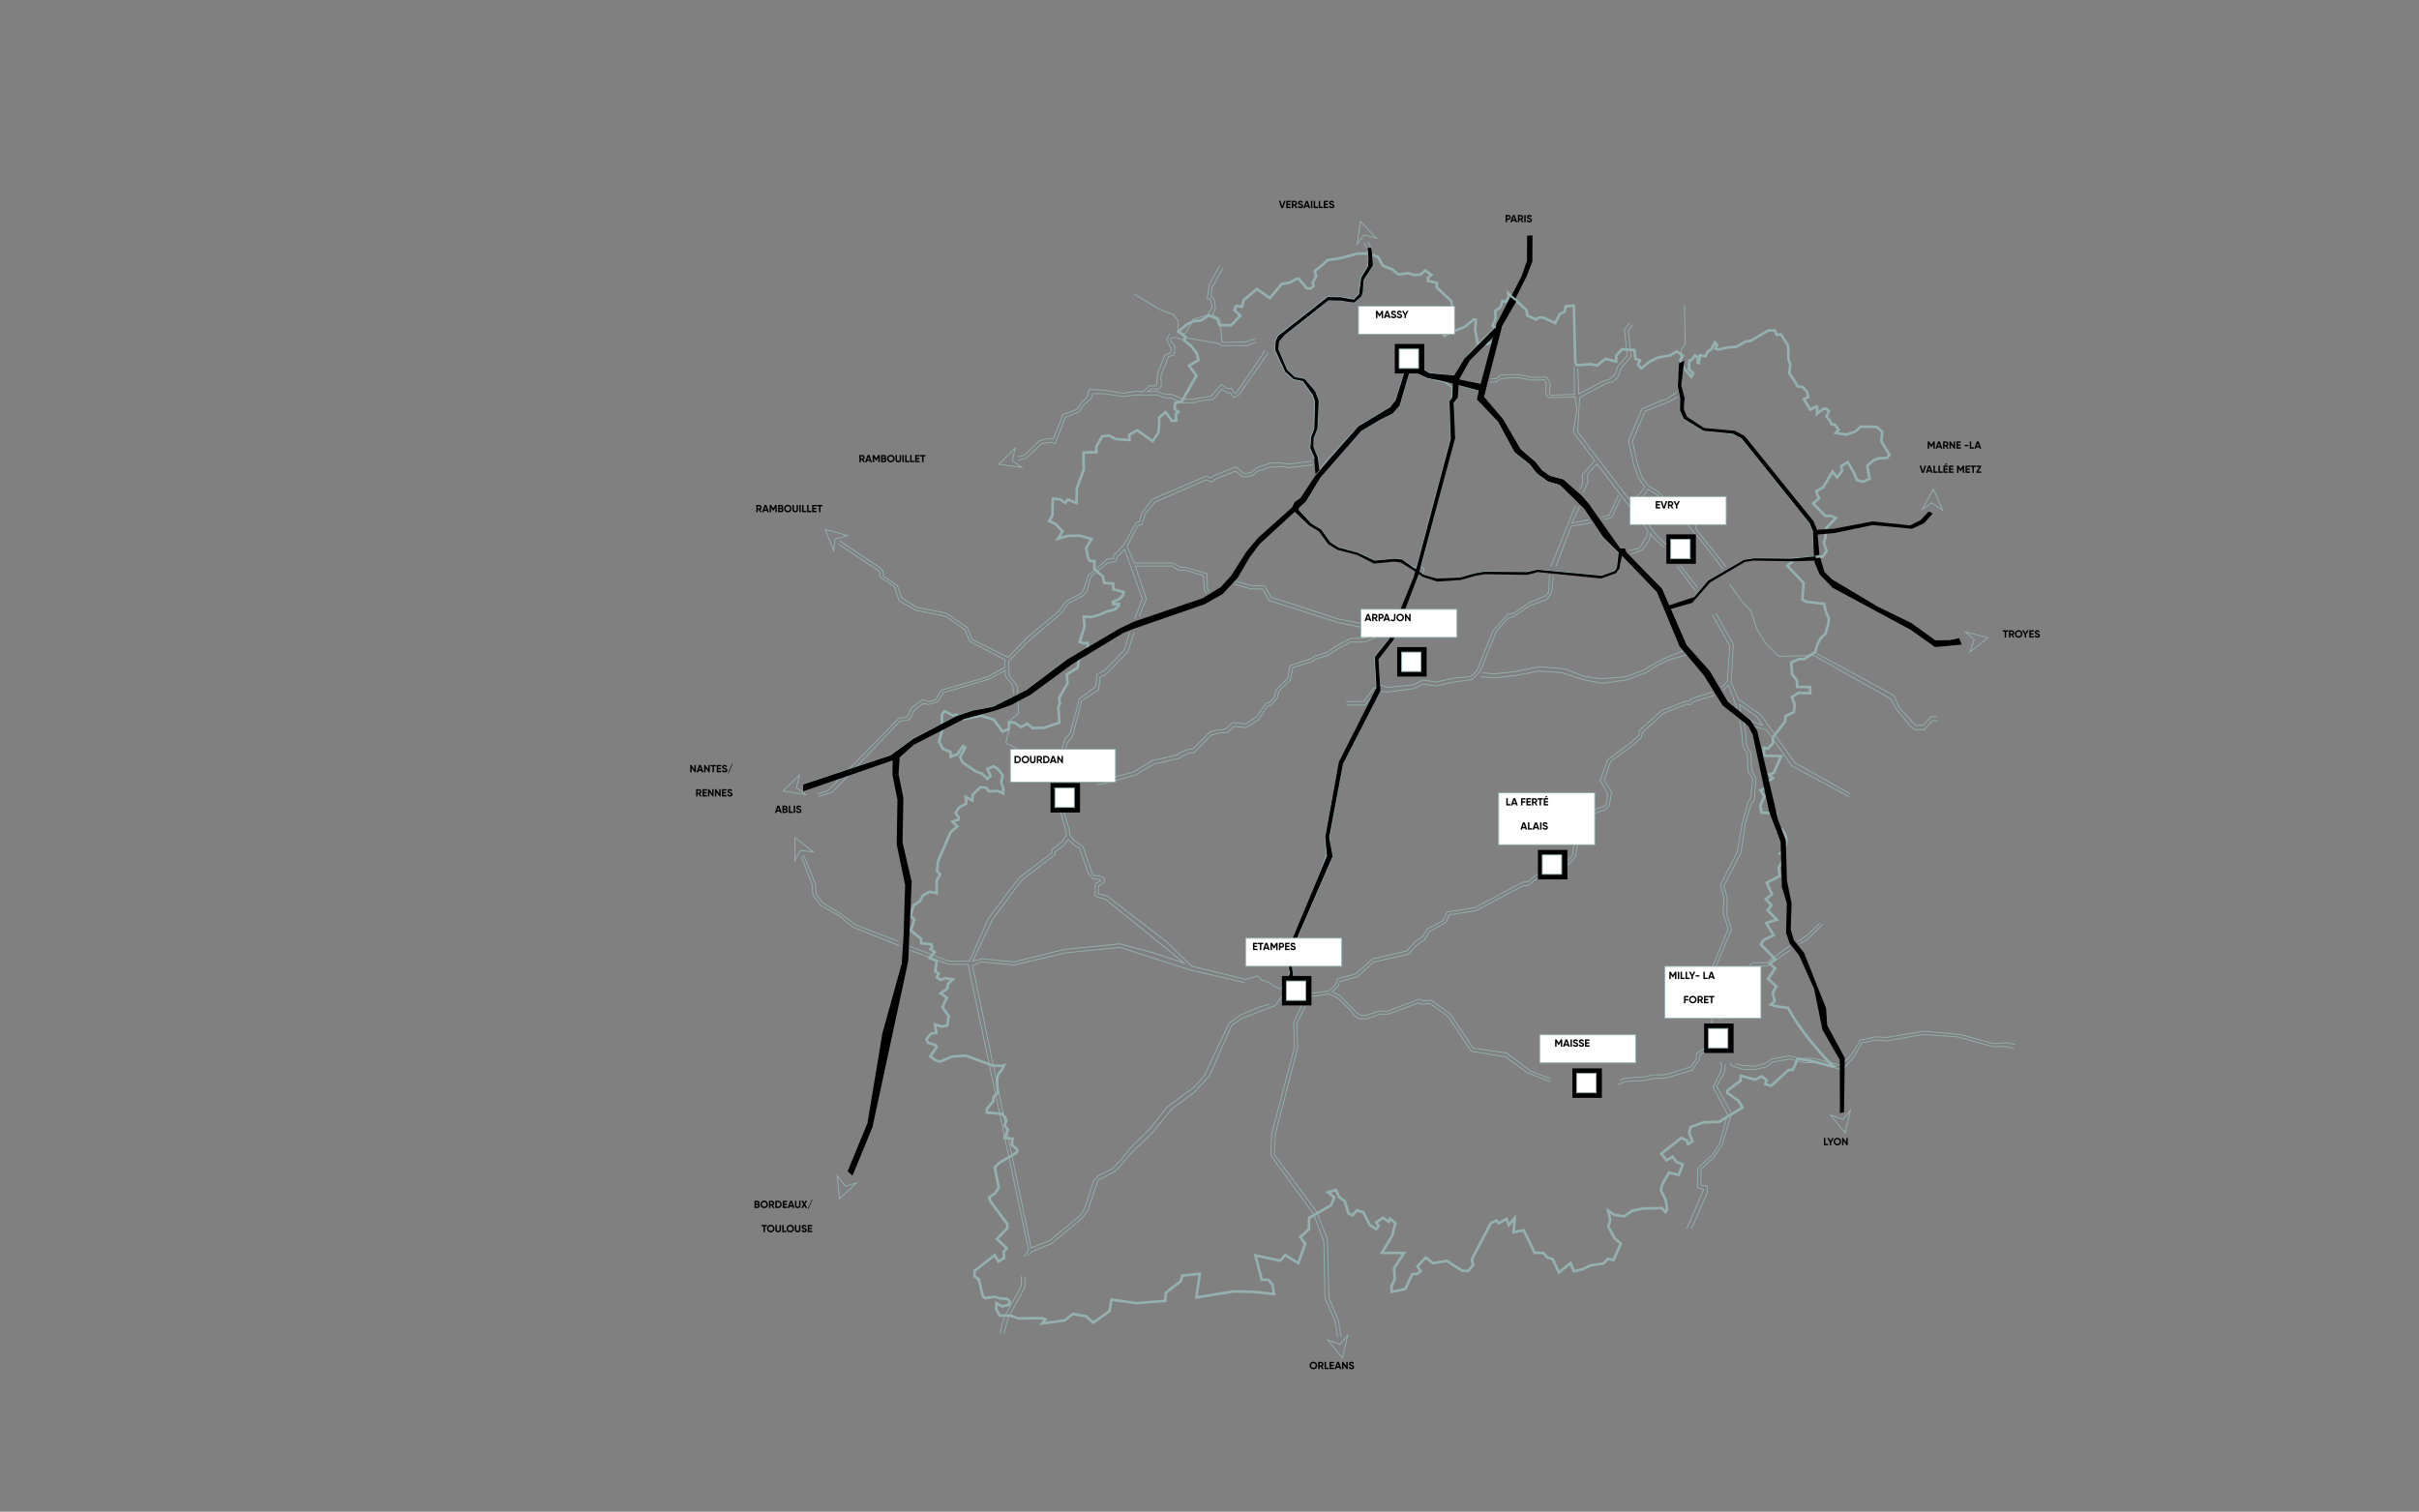 <svg width="2798" height="1749" viewBox="0 0 2798 1749" fill="none" xmlns="http://www.w3.org/2000/svg">
<rect x="0" y="0" width="2798" height="1749" fill="#808080" stroke="none"/>
<path d="M2121 1234.21C2121 1234.21 2087.29 1201.83 2068.15 1165.96C2068.15 1165.96 2052.82 1164.66 2048.19 1162.27L2052.68 1158.44L2050.56 1148.41L2054.63 1141.3L2045.03 1132.46L2053.34 1120.29L2046.81 1114.91L2053.34 1109.92L2036.69 1092.48L2040.4 1087.35L2051.67 1081.97L2042.83 1067.88L2055.25 1064.03L2044.62 1053.27L2048.97 1047.13L2042.31 1040.21L2049.61 1034.82L2043.59 1021.24L2058.57 1013.43L2057.29 1003.83L2064.2 990.633L2058.82 987.68C2058.82 987.68 2073.8 974.99 2061.14 959.501L2055.36 960.648L2054.59 941.04L2037.55 940.146L2036.01 932.197L2040.87 921.179L2036.26 914.261L2042.54 911.831L2044.33 904.272L2050.74 900.307L2046.25 895.954L2051.63 894.283L2060.22 874.811L2040.62 874.422L2040.11 865.075L2044.97 866.221L2050.86 859.556L2050.6 853.143L2064.83 834.7L2065.33 828.424L2074.81 824.07L2075.96 815.364L2072.64 806.522L2080.33 801.528L2093.91 802.033L2093.66 794.862L2078.8 794.726L2078.29 786.914L2072.79 779.86L2071.9 766.412L2081.13 762.564L2087.27 762.428L2099.69 754.11L2102.11 745.521L2106.21 738.097L2111.34 733.492L2114.67 722.084L2115.44 715.671L2111.6 706.713L2110.06 698.648L2088.8 696.082L2084.7 693.517L2086.24 674.434L2067.28 654.573L2077.15 646.372L2096.11 645.342L2108.27 643.807L2112.88 637.53L2109.56 628.299L2111.48 621.128L2112.37 610.887L2123.53 599.363L2118.4 596.934H2111.23L2097.26 582.456L2104.04 576.684L2100.72 568.231L2108.91 563.741L2119.68 545.552L2124.93 552.334L2130.56 544.775L2129.78 539.392L2137.21 534.533L2144.51 547.223L2147.83 555.424L2155.39 557.348L2162.45 553.889L2159.76 539.022L2166.93 532.609L2172.82 530.297L2182.3 529.908L2185.63 526.449L2176.14 510.689L2177.17 499.534L2170.51 493.762L2152.46 493.626L2145.54 499.514L2135.42 502.837L2123.25 500.914L2126.71 496.949L2122.22 491.177L2118.26 490.789L2117.11 487.466L2112.63 481.83L2115.44 475.689L2112.37 472.871L2108.91 473.007L2101.61 478.779L2102 471.083L2101.1 470.053L2093.93 473.901L2086.38 461.736L2091.62 459.423L2090.09 453.282L2084.96 447.647L2079.19 447.005L2077.4 443.546L2069.7 431.77L2070.73 422.034L2068.69 415.504L2068.19 399.88L2059.99 386.937L2054.99 387.326L2052.82 382.331H2045.4L2024.78 394.38L2019.01 395.157L2008.25 401.298L1998.65 401.94L1987.24 404.505L1984.17 403.358L1986.09 399.258L1983.67 396.051L1979.06 404.369L1975.1 406.934L1972.78 412.181L1966.26 411.034L1965.11 419.993L1963.57 419.488L1963.83 413.716L1960.62 411.151L1956.38 416.651L1953.96 417.039L1953.57 427.164L1958.56 432.022L1956.38 436.123L1947.43 425.609L1943.46 416.379L1946.53 411.637L1939.62 406.506L1931.55 411.248L1917.72 413.677L1907.98 418.419L1898.38 426.231L1894.67 421.995L1896.99 417L1891.6 415.076L1890.46 404.952L1876.12 404.174L1869.59 411.093L1869.34 418.4L1857.17 415.076L1851.03 419.818L1847.44 422.772L1840.02 421.353L1824 422.5L1822.08 420.071L1820.41 353.706L1811.06 354.347L1809.53 360.877L1804.28 363.053L1798.9 373.82L1785.2 367.407H1779.82L1776.5 369.719L1766.51 364.861L1765.62 358.836L1744.48 339.228L1744.98 344.359L1741.91 349.1L1737.81 348.07L1735.63 355.125L1729.49 359.73L1729.88 369.33L1726.42 376.754L1728.46 379.067L1733.96 375.996L1736.14 378.425L1730.64 385.48L1727.57 394.322L1724.89 396.246L1719.51 398.033L1709.13 397.14L1706.31 381.904L1707.09 369.739L1704.78 369.486L1694.15 378.192L1678.64 384.333L1670.83 388.433L1659.82 370.38L1665.2 364.88L1679.42 356.174L1678.78 348.478L1661.62 332.329L1662.26 327.335L1651.5 324.906L1651.64 321.447L1655.6 317.988L1648.55 312.857L1643.16 317.716L1635.86 318.221L1628.44 316.044L1617.67 317.579L1610.25 311.691L1599.39 307.319L1594.34 297.641L1583.82 293.229L1570.16 293.443L1550.4 298.71L1535.48 301.022L1527.9 307.96L1520.75 313.634L1522.23 319.717L1518.44 326.888L1519.51 330.872L1515.91 333.884L1511.44 333.495L1502.04 322.341L1498.15 323.409L1491.74 326.907L1482.34 328.656L1468.95 344.864L1453.72 334.389L1438.39 347.39L1436.64 354.853L1430.13 353.881L1427.7 358.739L1434.77 365.152L1424.01 376.307L1410.62 376.016L1407.61 368.747L1398.4 364.764L1392.18 368.942L1388.1 370.982L1380.74 371.468L1372.89 375.258L1362.9 383.789L1371.43 389.813L1369.78 393.797L1377.43 400.016L1384.21 408.547L1386.25 416.689L1375.29 423.005L1383.82 434.646L1366.75 464.729L1359.38 466.186L1358.62 473.046L1363.01 476.583L1360.1 478.526L1360.47 486.552L1355.36 486.805L1348.17 476.816L1340.86 482.782V488.748L1340.13 499.942L1333.31 510.533L1315.41 497.746L1306.16 503.11L1306.41 509.192L1290.34 507.968L1282.92 503.945L1274.76 504.8L1267.94 517.101L1268.19 523.184L1253.21 523.553L1253.58 543.278L1245.56 564.577L1245.07 581.989L1234.97 577.85L1232.4 581.873L1226.07 577.734L1217.91 576.762L1217.17 596.72L1213.4 602.802L1221.07 606.339L1228.98 614.618L1223.39 623.382L1235.2 619.982L1248.96 619.729L1262.6 623.499L1256.26 634.207L1258.46 645.4L1260.89 648.937L1266 649.19L1265.75 658.44L1275.6 666.952L1277.05 674.259L1287.64 675.23L1287.76 681.799L1299.81 684.967L1299.2 688.251L1295.18 692.876L1287.16 696.413L1287.53 699.095L1294.23 698.725L1293.74 701.038L1289.49 705.061L1280.73 707.373L1270.39 711.765L1262.23 713.825L1253.47 713.456L1254.44 724.902L1248.72 742.684L1253.47 744.394L1258.09 743.908L1258.46 754.499L1252.26 758.755L1247.75 763.497L1246.53 772.514L1233.88 780.307L1234.85 790.295L1225 807.708L1225.97 814.043L1224.14 817.696L1225.37 836.313L1219.77 837.888L1207.61 842.027L1194.34 842.396L1188.26 837.169L1181.32 841.191L1173.78 836.313L1167.08 835.089L1166.82 843.484L1159.52 846.399L1149.41 832.641L1134.94 828.015L1114.73 831.902L1106.22 826.791L1102.57 827.879L1092.35 822.768L1089.43 826.791L1089.8 845.058L1086.03 858.079L1090.77 866.357L1099.54 870.011V875.608L1103.42 873.897L1107.19 872.926L1113.9 863.073L1116.58 864.783L1110.5 875.977L1113.41 882.059L1128.74 892.534L1135.56 894.963L1142.26 901.046L1145.8 897.762L1142.03 889.483L1149.34 886.568L1155.19 890.591L1159.81 897.043L1158.1 905.205L1160.41 911.773L1160.3 917.856L1154.1 915.057L1143.76 915.543L1140.96 911.52L1134.14 910.665L1125.13 919.313L1124.76 926.251L1116.97 921.995L1117.7 929.671L1109.43 934.063L1105.29 940.398L1108.94 945.626L1108.82 948.424L1105.77 949.163L1101.75 950.62L1107.23 956.217L1099.56 962.785L1084.94 996.386L1083.97 1007.58L1087.37 1011.6L1083.49 1018.79V1033.41L1075.33 1031.7L1067.65 1035.95L1064 1042.77L1056.94 1047.28L1052.92 1059.58L1057.66 1063.97L1053.52 1076.63L1065.46 1086.13V1091.36L1077.27 1092.44L1078.24 1095.73L1076.3 1098.04L1081.04 1101.58L1075.07 1108.28L1083.47 1111.68L1081.76 1123.62L1085.78 1126.41L1083.58 1130.81L1088.09 1133.72L1093.09 1131.66L1102.22 1133.12L1096.62 1138.23L1095.53 1143.94L1087.86 1149.31L1095.28 1154.18L1090.05 1165.38L1097.36 1175.6L1095.65 1186.44L1089.57 1187.67L1081.54 1185.36L1083 1194.97L1076.92 1195.83L1071.56 1202.28L1073.5 1206.54L1081.78 1208.85L1083.35 1211.42L1075.93 1222.26L1080.81 1226.03L1086.89 1228.34L1101.36 1222.38L1116.95 1221.29L1148.35 1232.85L1158.68 1233.22L1161.36 1232.48L1159.42 1236.87L1154.8 1242.72L1153.34 1248.57L1153.46 1255.51L1154.31 1264.02L1149.32 1269.02L1148.71 1274.38L1141.53 1283.03L1141.41 1287.17L1159.3 1288.74L1162.7 1293L1164.05 1296.28L1161.99 1302.25L1165.87 1306.99L1161.85 1316.49L1171.22 1317.46L1170.36 1324.4L1176.56 1330.11L1176.31 1333.28L1155.73 1345.45L1150.62 1350.67L1155.24 1374.29L1151.1 1380.37L1144.05 1385.36L1145.63 1389.87L1165.09 1416.05L1165.21 1420.79L1153.16 1433.44L1164.49 1444.29L1160.84 1448.31L1161.44 1455.5L1154.74 1459.38L1150.48 1452.08L1127.24 1470.35V1476.68L1132.12 1480.08L1136.86 1499.81L1139.78 1501.87L1150.25 1500.29L1157.19 1502.24L1164.98 1502.72L1168.03 1505.89L1166.94 1509.66L1158.92 1511.37L1152.58 1507.6L1152.33 1514.79L1156.31 1522.02H1168.55L1177.88 1525.34L1194.26 1525.13H1205.67L1209.4 1526.59L1205.45 1531.15L1231.78 1527.63L1240.91 1520.17L1256.26 1522.87L1264.56 1530.34L1283.43 1516.85L1285.51 1503.58L1314.75 1507.72L1347.72 1505.01L1348.56 1495.47L1365.77 1482.41L1367.43 1475.79L1387.75 1473.71L1383.81 1501.09L1427.35 1494.03L1450.35 1494.66L1473.57 1497.14L1471.71 1486.14L1467.14 1480.76L1459.47 1480.55L1452.01 1452.35L1480.82 1458.57L1486.63 1451.94L1501.77 1461.48L1509.64 1439.1L1504.04 1431.23L1513.99 1422.09L1514.2 1409.03L1539.72 1394.3L1543.23 1385.38L1535.99 1379.38L1545.31 1376.68L1548.83 1384.76L1555.45 1389.74L1559.81 1404.04L1564.57 1405.9L1569.54 1400.31L1577 1402.58L1584.25 1417.1L1591.93 1422.07L1594.63 1418.56L1591.73 1414.2L1599.81 1408.82L1606.25 1413.58L1607.9 1409.85L1614.12 1415.23L1610.17 1429.96L1598.36 1449.45L1624.06 1449.67L1612.44 1467.29L1613.28 1480.16L1609.55 1487.62L1609.76 1494.68L1625.52 1491.35L1633.6 1473.94H1639.41L1643.36 1470.42L1639.41 1465.04L1649.17 1454.88L1657.47 1461.5L1673.44 1458.8L1691.47 1470.21L1698.09 1470.42L1703.9 1463.8L1702.45 1456.96L1724.42 1415.06L1731.05 1411.95L1733.54 1415.27L1742.45 1410.08L1745.16 1417.33L1751.99 1409.25L1750.75 1425.63L1762.37 1423.36L1775.23 1449.49H1785.18L1789.53 1454.68L1795.97 1456.76L1803.21 1472.11L1816.7 1461.33L1820.43 1470.87L1830.81 1468.38L1839.51 1464.03L1854.86 1461.76L1859.83 1456.37L1866.27 1457.83L1874.78 1438.75L1867.53 1432.74L1860.28 1419.06L1862.55 1411.6L1860.07 1400.6L1867.12 1405.57L1878.74 1407.23L1887.87 1400.79L1900.93 1398.09L1914.82 1397.88L1922.28 1397.66L1926.42 1402.43L1928.29 1399.72L1926.83 1388.53L1921.02 1376.91L1922.89 1369.66L1930.56 1356.8L1941.75 1359.28L1946.51 1347.25L1939.05 1344.15L1934.7 1338.33L1927.65 1342.47L1921.64 1334.8L1944.86 1316.34L1951.29 1319.66L1952.54 1323.8L1957.73 1320.48L1953.78 1310.93L1955.43 1303.88L1970.78 1298.5L1988.62 1297.87L2015.57 1281.28L2010.81 1273.41L1997.95 1264.49L1998.35 1261.38L2013.28 1250.38L2013.49 1244.57L2030.28 1249.14L2037.95 1245.19L2043.34 1249.76L2041.88 1254.32L2048.72 1256.19L2068.62 1237.94L2073.8 1237.73L2079.4 1224.86L2096.4 1227.76L2121.04 1234.19L2121 1234.21Z" stroke="#94B1AF" stroke-width="3" stroke-miterlimit="10"/>
<path d="M1872.27 639.396L1854.63 621.439L1832.92 588.752L1803.99 560.691L1790.39 556.338L1778.25 547.962L1769.27 536.671L1751.92 522.485L1732.53 486.902L1709.09 461.717L1710.84 451.883L1686.05 445.218L1685.12 460.143L1681.56 467.586L1682.32 507.851L1643.36 656.011L1647.46 657.605L1645.17 663.901L1647.67 665.261L1661.72 669.148L1688.17 668.293L1705.36 663.474L1717 661.491L1766.39 661.899L1778.03 659.179L1852.49 666.097L1867.7 660.753L1870.33 656.439L1872.27 639.396Z" stroke="#94B1AF" stroke-miterlimit="10"/>
<path d="M1636.66 657.099L1620.53 647.13L1613.12 646.489L1590 648.626L1570.49 639.493L1548.23 633.565L1538.69 627.405L1528.29 612.772L1516.83 605.834L1502.37 590.346V587.547L1510.92 579.133L1528.02 550.663L1539.52 537.254L1574.63 498.465L1594.1 486.513L1611.07 478.254L1619.17 468.363L1630.96 428.097L1651.91 437.541L1670.19 442.108L1679.48 447.86L1679.03 460.997L1676.68 464.981L1678 507.151L1638.77 655.389L1636.66 657.099Z" stroke="#94B1AF" stroke-miterlimit="10"/>
<path d="M1636.21 664.854L1635.31 669.537L1610.77 728.886L1596.36 727.215L1590.02 724.514L1547.53 716.06L1481.23 694.334L1470.47 691.458L1462.77 677.621H1448.16L1427.8 672.238" stroke="#94B1AF" stroke-miterlimit="10"/>
<path d="M1426.4 675.562L1446.64 681.275L1460.63 681.411L1467.71 694.606L1547.92 720.336L1590.16 728.867L1589.89 733.667L1578.69 738.331L1562.04 738.72L1545.12 747.659L1534.47 754.986L1520.87 759.105L1515.41 762.448L1496.48 768.569L1492.09 770.28L1489.43 785.088L1476.45 797.428L1474.64 803.375L1473.55 807.106L1467.92 813.052L1464.68 813.674L1461.61 817.483L1453.72 828.716L1441.3 837.538L1425.62 836.003L1417.94 843.077L1415.07 844.126L1406.77 844.768L1399.62 846.886L1380.13 866.203L1373.14 867.388L1363.21 871.683L1362.37 873.276L1333.17 879.903L1310.92 893.254L1276.78 902.174L1267.92 902.251" stroke="#94B1AF" stroke-miterlimit="10"/>
<path d="M1268.35 907.557L1273.85 907.518L1313.37 896.596L1334.51 883.984L1365.77 876.871L1366.49 875.103L1375.41 871.177L1381.28 870.653L1400.67 850.695L1408.31 848.382L1419.85 847.527L1427.16 840.278L1441.15 841.833L1455.8 832.641L1466.27 816.686L1470.1 815.889L1477.46 807.339L1479.35 799.293L1492.83 786.584L1495.32 772.378L1516.79 765.829L1522.35 762.234L1535.83 758.367L1547.04 750.807L1561.98 742.82L1578.01 742.859L1593.54 736.465L1594.02 730.577L1608.23 733.414L1607.63 738.001L1589.75 760.368L1591.96 795.698L1588.7 796.65L1577.37 811.498L1556.87 811.692" stroke="#94B1AF" stroke-miterlimit="10"/>
<path d="M1557.69 815.831L1578.77 815.637L1585.42 807.883L1586.47 808.893L1549.02 882.099L1532.78 969.082L1534.31 989.468L1522.93 1019.9L1499.01 1077.15L1488.28 1103.11L1491.49 1126.22L1481.41 1144.31L1473.87 1141.18L1468.1 1136.81L1459.72 1134.03L1454.44 1129.08L1440.99 1133.14L1378.37 1117.77L1349.84 1089.9L1280.77 1036.9L1270.25 1033.91L1270.76 1024.95L1277.4 1021.2L1277.35 1016.19L1271.59 1013.02L1265.88 1013.33L1262.99 1009.66L1252.8 979.946L1242.23 972.172L1237.28 965.545L1237.38 962.436L1230.21 937.464L1230.03 931.498" stroke="#94B1AF" stroke-miterlimit="10"/>
<path d="M1226.09 931.188L1226.15 937.27L1233.2 962.728L1233.24 966.42L1228.07 974.096L1216.59 983.036L1216.74 986.728L1178.85 1015.35L1143.08 1062.81L1121.38 1112.03L1098 1112.13L1052.28 1094.82" stroke="#94B1AF" stroke-miterlimit="10"/>
<path d="M1052.2 1099.23L1097.2 1115.73L1119.74 1115.75L1189.69 1446.02L1184.49 1453.89" stroke="#94B1AF" stroke-miterlimit="10"/>
<path d="M1181.38 1476.43L1181.47 1487.6L1161.48 1524L1156.56 1542.85" stroke="#94B1AF" stroke-miterlimit="10"/>
<path d="M1161.27 1543.2L1166.18 1524.35L1185.42 1489.31L1185.5 1476.78" stroke="#94B1AF" stroke-miterlimit="10"/>
<path d="M1188.78 1452.87L1193.64 1447.92L1216.45 1438.71L1252.18 1408.78L1258.17 1400.7L1269.96 1365.54L1288.87 1355.77L1296.23 1348.65L1309.19 1333.24L1332.66 1310.89L1355.88 1282.48L1380.97 1264.02L1398.79 1245.05L1424.65 1186.27L1436.33 1178.32L1458.75 1169.48L1474.93 1163.45L1483.45 1151.81" stroke="#94B1AF" stroke-miterlimit="10"/>
<path d="M1369.72 1114.19L1334.7 1102.59L1295.51 1091.96L1231.08 1098.43L1172.98 1112.85L1136.14 1109.26L1125.18 1112.07L1147.8 1064.07L1181.71 1018.38L1220.78 988.399L1220.49 985.426L1230.32 978.274L1235.55 971.298L1242 977.206L1248.69 981.753L1258.89 1010.44L1264.09 1016.77L1271.03 1017.26L1272.8 1017.78L1272.95 1019.4L1267.14 1022.17L1266.44 1035.08L1268.78 1037.78L1278.59 1040.27L1369.72 1114.19Z" stroke="#94B1AF" stroke-miterlimit="10"/>
<path d="M1439.65 1136.81L1376.56 1122.16L1295.4 1096.1L1233.49 1102.3L1172.6 1116.41L1134.92 1112.91L1124.91 1117.07L1192.57 1443.74L1214.29 1435.23L1248.98 1406.51L1254.13 1399.12L1265.18 1365.79L1270.54 1360.14L1286.3 1352.46L1295.86 1342.71L1306.55 1329.28L1329.11 1307.05L1349.72 1281.16L1356.43 1276.07L1380.97 1258.08L1393.38 1243.85L1421.58 1183.72L1435.18 1174.12L1456.53 1165.22L1468.66 1161.63" stroke="#94B1AF" stroke-miterlimit="10"/>
<path d="M1507.81 1158.25L1496.29 1183.26L1497.26 1211.8L1470.91 1312.02L1469.94 1336.78L1519.53 1404.8L1531.24 1436.16L1532.59 1502.04L1544.07 1528.06L1547.37 1547.57" stroke="#94B1AF" stroke-miterlimit="10"/>
<path d="M1551.34 1546.89L1548.03 1527.63L1537.11 1501.48L1535.42 1433.99L1523.08 1402.06L1473.94 1335.77L1475.34 1311.26L1501.07 1211.9L1499.92 1184.33L1511.85 1159.57" stroke="#94B1AF" stroke-miterlimit="10"/>
<path d="M1516.98 1152.84L1537.71 1149.99L1547.86 1154.92L1562.68 1169.77L1566.74 1175.08L1572.86 1178.87L1581.32 1178.63L1596.53 1173.31L1605.88 1173.21L1641.07 1160.25L1643.75 1161.71L1654.12 1161.16L1674.74 1175.81L1701.69 1216.2L1741.21 1222.65L1766.61 1241.09L1793.27 1251.53" stroke="#94B1AF" stroke-miterlimit="10"/>
<path d="M1793.23 1247.95L1770.3 1239.13L1742.8 1218.33L1703.89 1212.62L1677.38 1172.96L1655.58 1157.45L1645.05 1157.84L1641.92 1155.95L1605.12 1169.81L1595.46 1169.75L1580.97 1174.49L1574.3 1175L1569.23 1171.79L1549.74 1151.79L1540.96 1147.29L1546.98 1142.17L1549.74 1135.63L1570.01 1130.09L1586.19 1115.38L1589.73 1112.83L1628.96 1103.99L1639.38 1092.76L1647.63 1087.49L1653.77 1077.35L1672.5 1067.22L1676.27 1058.44L1706.8 1053.68L1762.29 1024.51L1767.64 1024.47L1776.32 1017.39L1788.14 1010.22" stroke="#94B1AF" stroke-miterlimit="10"/>
<path d="M1786.08 1007.46L1774.32 1014.19L1767.25 1020.35L1761.52 1020.58L1706.29 1050L1673.73 1055.27L1669.3 1065.14L1651.38 1074.45L1644.95 1084.26L1637.86 1088.5L1627.27 1100.18L1587.79 1109.35L1568.05 1126.76L1547.39 1132.19L1544.17 1140.31L1536.57 1146.64L1517.2 1149" stroke="#94B1AF" stroke-miterlimit="10"/>
<path d="M1871.43 1254.97L1879.95 1251.23L1901.92 1250.11L1911.97 1247.76L1927.06 1247.25L1957.88 1237.85L1966.14 1224.81L1966.51 1220.04L1978.9 1213.69" stroke="#94B1AF" stroke-miterlimit="10"/>
<path d="M1977.51 1209.38L1962.45 1218.43L1962.04 1225.02L1955.78 1234.17L1926.4 1243.38L1912.08 1243.6L1901.24 1245.99L1879.28 1247.31L1873.67 1249.89" stroke="#94B1AF" stroke-miterlimit="10"/>
<path d="M1989.59 1228.34L1991.42 1232.05L1990.5 1239.36L1981.45 1257.75L1998.28 1289.34L1989.2 1322.17L1980.26 1336.99L1975.93 1340.12L1963.57 1352.23L1963.46 1373.94L1970.61 1376.31L1951.12 1421.47" stroke="#94B1AF" stroke-miterlimit="10"/>
<path d="M1956.44 1421.53L1974.75 1380.04L1974.53 1372.28L1967.46 1371.24L1967.42 1352.95L1978.4 1342.57L1981.43 1340.47L1992.1 1324.28L2002.82 1287.98L1985.47 1256.97L1994.33 1241.21L1995.77 1231.49" stroke="#94B1AF" stroke-miterlimit="10"/>
<path d="M2001.23 1229.39L2002.84 1232.85L2016.02 1237.3L2030.4 1237.17L2043.65 1234.19L2050.23 1228.75L2069.96 1225.25L2087.85 1229.49L2100.5 1229.37L2130.77 1237.79L2144.22 1223.27L2153.39 1206.58L2170.41 1203.25L2182.6 1204.25L2224.1 1196.88L2263.48 1199.5L2305.16 1210.95L2319.23 1210.66L2329.53 1212.93" stroke="#94B1AF" stroke-miterlimit="10"/>
<path d="M2330.85 1208.42L2320.01 1206.4L2306 1207.39L2267.24 1196.94L2225.13 1193.09L2182.09 1200.3L2169.56 1199.58L2151.74 1203.35L2141.29 1220.88L2128.87 1232.48L2097.35 1224.28L2082.49 1224.63L2069.72 1221.58L2049.36 1225.17L2041.98 1230.13L2030.53 1233.63L2015.45 1232.71L2007.14 1230.67" stroke="#94B1AF" stroke-miterlimit="10"/>
<path d="M1984.05 1176.16L1983.72 1167.63L1976.3 1163.57L1973.72 1163.84L1971.58 1156.25L1970.69 1143.19L1981.63 1125.62L2002.88 1075.23L1997.54 1059.23L1997.73 1038.81L1993.98 1024.99L2013.65 986.514L2019.13 951.165L2025.52 930.274L2029.11 926.232L2031.06 901.241L2026.18 890.941L2025.23 871.547L2020.21 862.413L2018.89 845.351L2016.72 834.118" stroke="#94B1AF" stroke-miterlimit="10"/>
<path d="M2013.43 822.904L2012 814.956L2031.87 828.987L2038.65 839.092L2027.7 834.972L2021.98 831.047" stroke="#94B1AF" stroke-miterlimit="10"/>
<path d="M1984.89 709.725L2004.88 745.618L2002.34 789.537L2010.93 809.282L2036.48 826.81L2076.15 882.526L2139.91 918.419" stroke="#94B1AF" stroke-miterlimit="10"/>
<path d="M1980.65 711.124L2000.74 747.115L1998.02 788.644L1990.54 795.756" stroke="#94B1AF" stroke-miterlimit="10"/>
<path d="M1993.03 798.865L1999.33 792.53L2008.91 819.309" stroke="#94B1AF" stroke-miterlimit="10"/>
<path d="M1980.67 800.731L1955.92 808.524L1953.78 811.012L1949.93 811.206L1921.66 822.438L1896.44 844.884L1895.57 850.753L1885.17 860.1L1859.15 879.32L1851.05 903.301L1854.67 909.131L1859.33 918.187L1858.69 927.437L1857.81 930.566L1854.28 933.578L1848.91 934.821L1839.45 940.127L1820.02 979.635L1819.07 989.332L1814.08 995.337L1807.22 995.24" stroke="#94B1AF" stroke-miterlimit="10"/>
<path d="M1809.49 999.787H1814.99L1822.68 990.77L1824.12 979.44L1843.8 941.818L1851.13 938.358L1855.64 937.328L1861.23 932.334L1864.19 916.768L1858.49 907.246L1855.52 902.348L1863.02 880.991L1888.59 862.393L1898.52 853.202L1899.71 847.624L1924.15 825.179L1951.2 814.587L1955.67 815.326L1957.65 812.217L1983.01 804.424" stroke="#94B1AF" stroke-miterlimit="10"/>
<path d="M1491.2 1137.04L1495.55 1128.65L1492.44 1103.09L1540.73 992.655L1537.62 968.675L1553.24 883.634L1596.05 799.915L1605.16 800.576L1634.91 796.69L1646.66 791.443L1660.55 793.619L1679.77 789.324L1702.33 786.273L1712.26 776.421L1731.07 730.014L1744.79 714.739L1750.17 713.651L1769.81 700.611L1789.26 693.499L1794.84 685.22L1796.7 666.467" stroke="#94B1AF" stroke-miterlimit="10"/>
<path d="M1792.33 664.97L1791.24 685.258L1787.16 689.67L1768.76 697.287L1750.13 710.055L1744.49 710.619L1726.95 729.547L1708.65 775.176L1701.53 782.697L1680.74 784.699L1661.53 788.993L1645.34 786.836L1635.37 792.316L1604.32 795.193L1596.08 792.452L1594.26 763.438L1611.75 738.097L1639.55 666.952" stroke="#94B1AF" stroke-miterlimit="10"/>
<path d="M2098.93 650.783L2104.74 664.484L2119.64 679.953L2209.86 728.517L2238.23 748.611L2268.98 745.715L2266.28 738.35L2255.13 740.662L2238.5 740.818L2210.79 720.821L2171.91 701.854L2119 670.294L2110.2 661.685L2105.44 645.167L2098.97 645.789L2098.93 650.783Z" fill="black"/>
<path d="M1948.38 352.657L1949.16 397.626L1944.84 404.875L1940.69 447.064L1943.44 460.92L1943.23 474.796L1947.54 484.415L1970.51 498.427L2004.44 501.789L2014.5 507.133L2093.27 605.446L2097.06 615.959L2098.19 641.942L2096.13 645.401L2068.01 646.101L2029.02 645.945L2016.91 647.83L1975.7 671.772L1956.42 693.907L1933.11 699.931" stroke="#94B1AF" stroke-miterlimit="10"/>
<path d="M2138.82 921.782L2072.48 886.063L2043.53 844.651L2029 840.317" stroke="#94B1AF" stroke-miterlimit="10"/>
<path d="M2011.96 832.952L2014.46 845.778L2015.96 863.773L2021.07 871.935L2021.92 891.777L2027.19 901.649L2025.15 923.259L2022.14 927.262L2015.1 953.147L2009.47 985.64L1990.23 1023.28L1993.96 1039.14L1993.21 1057.02L1999.07 1074.7L1978.5 1123.5L1967.54 1139.22L1967.01 1154.98L1971.25 1167.65L1975.87 1166.95L1980.13 1169.95L1979.88 1184.77" stroke="#94B1AF" stroke-miterlimit="10"/>
<path d="M1989.77 1180.58L1989.81 1170.53L1998.12 1154.42L2007.04 1145.07L2013.37 1130.57L2029.15 1118.12L2044.09 1117.69L2071.45 1098.76" stroke="#94B1AF" stroke-miterlimit="10"/>
<path d="M2081.58 1091.92L2090.26 1087.06L2108.76 1069.14" stroke="#94B1AF" stroke-miterlimit="10"/>
<path d="M2105.13 1067.86L2090.46 1081.97L2079.54 1089.26" stroke="#94B1AF" stroke-miterlimit="10"/>
<path d="M2070.05 1094.21L2043.39 1113.94L2027.52 1113.67L2010.32 1129.06L2002.86 1143.94L1994.49 1152.49L1987.05 1170.76L1986.91 1177.95" stroke="#94B1AF" stroke-miterlimit="10"/>
<path d="M1223.85 895.391L1234.71 858.895L1240.43 852.463L1251.23 810.817L1270.82 797.894L1272.49 783.319L1278.84 780.54L1304.65 753.897L1312.01 731.082" stroke="#94B1AF" stroke-miterlimit="10"/>
<path d="M1306.57 731.743L1300.39 752.129L1277.58 775.701L1269.13 779.724L1267.14 794.591L1248.49 808.427L1237.96 847.954L1231.66 855.281L1221.39 890.552" stroke="#94B1AF" stroke-miterlimit="10"/>
<path d="M1202.27 888.628L1188.47 872.382L1163.48 859.575L1169.88 831.921L1178.31 825.178L1176.79 793.657L1167.27 781.609L1166.81 764.935L1188.12 743.208L1211.28 723.27L1228.13 709.161L1235.59 698.162L1252.49 689.203L1257.29 684.014L1261.67 667.282L1280.92 651.327L1290.62 649.734L1292.37 643.943L1300.78 635.684L1321.34 692.798L1312.48 715.613" stroke="#94B1AF" stroke-miterlimit="10"/>
<path d="M1317.61 713.457L1325.9 692.741L1313.1 654.962L1356.16 654.846L1362.86 659.937L1371.66 659.859L1392.02 666.039L1393.09 682.402L1395.41 686.503" stroke="#94B1AF" stroke-miterlimit="10"/>
<path d="M1398.79 684.403L1396.69 681.469L1396.07 663.765L1371.97 656.633L1365.62 656.399L1356.43 651.463H1312.05L1303.6 632.069L1316.19 607.913L1320.75 606.981L1324.76 594.407L1336.43 580.571L1395.33 555.074L1401.39 557.678L1405.49 554.394L1429.14 545.163L1437.76 551.712L1448.8 550.274L1455.25 544.91L1469.2 540.499L1483.95 539.761L1490.75 541.179L1518.6 537.798" stroke="#94B1AF" stroke-miterlimit="10"/>
<path d="M1516.79 533.542L1489.97 537.059L1480.67 535.233L1468.87 535.932L1453.58 541.082L1446.86 546.912L1438.91 547.864L1429.39 540.149L1404.27 550.119L1400.46 552.82L1394.98 550.954L1332.72 577.656L1320.48 593.863L1318.07 603.308L1313.95 604.979L1300.18 629.892L1288.21 642.544L1287.95 646.236L1280.88 646.897L1258.65 665.98L1253.5 681.974L1250.14 686.716L1232.99 695.733L1224.24 707.315L1187.52 738.058L1166.07 760.543L1124.43 739.846L1119.14 726.476L1094.33 709.317L1059.92 702.573L1042.99 691.671L1037.98 677.407L1021.95 666.796L1021.31 660.617L1017.44 656.672L971.275 625.85" stroke="#94B1AF" stroke-miterlimit="10"/>
<path d="M970.284 629.835L1015.69 659.937L1017.79 662.716L1017.54 667.438L1034.46 678.632L1039.92 695.092L1059.51 706.111L1093.78 713.01L1116.34 728.867L1121.65 742.101L1162.26 763.225L1161.91 772.242L1141.95 783.203L1089 798.458L1085.37 803.802L1083.06 808.991L1074.24 812.022L1067.73 809.127L1054.55 818.844L1049.04 829.668L1039.48 831.087L958.101 914.397L945.588 918.731" stroke="#94B1AF" stroke-miterlimit="10"/>
<path d="M1172.52 802.519L1171.1 792.491L1163.04 782.25L1162.67 775.623L1143.45 785.981L1091.1 801.392L1085 811.614L1073.54 815.267L1068.06 813.712L1057.66 821.33L1052.16 832.446L1040.68 834.623L962.395 916.767L947.201 921.295" stroke="#94B1AF" stroke-miterlimit="10"/>
<path d="M1038.95 1089.02L990.181 1070.29L972.033 1056.96L951.786 1044.83L944.344 1035.19L943.023 1022.17L929.48 989.39" stroke="#94B1AF" stroke-miterlimit="10"/>
<path d="M926.799 990.848L939.487 1023.61L940.303 1035.47L949.202 1047.48L971.12 1059.82L986.179 1072.47L1041.13 1094.47" stroke="#94B1AF" stroke-miterlimit="10"/>
<path d="M1961.2 683.82L1939.79 655.156" stroke="#94B1AF" stroke-miterlimit="10"/>
<path d="M1963.48 679.661L1943.66 654.34" stroke="#94B1AF" stroke-miterlimit="10"/>
<path d="M1924.38 632.886L1911.38 621.401L1909.29 617.048L1907.3 625.579L1899.67 636.209L1887.1 640.97" stroke="#94B1AF" stroke-miterlimit="10"/>
<path d="M1884.47 636.869L1896.31 634.188L1904.68 620.701L1906.16 613.977L1847.17 536.71L1836.46 548.156L1836.56 558.223L1831.5 569.611" stroke="#94B1AF" stroke-miterlimit="10"/>
<path d="M1827.87 565.511L1830.38 559.311L1830.53 548.74L1844.56 532.882L1819.75 499.865L1823.89 474.582L1821.94 459.132L1800.55 459.852L1791.03 459.949L1787.9 456.373L1788.56 444.499L1786.45 439.369L1772.28 439.757L1753.69 436.59L1736.7 438.047L1730.54 441.72L1723.59 442.556" stroke="#94B1AF" stroke-miterlimit="10"/>
<path d="M1724.07 438.571L1730.41 438.047L1735.77 433.985L1755.24 433.169L1772.75 436.706L1788.82 436.239L1793.36 443.935L1792.08 455.07L1793.5 457.227L1821.15 456.334L1820.68 423.88" stroke="#94B1AF" stroke-miterlimit="10"/>
<path d="M1824.98 425.688L1826.18 455.693L1855.91 440.263L1860.94 439.31L1867.76 433.675L1870.89 424.58L1882.02 411.288L1879.01 381.166L1885.15 373.587" stroke="#94B1AF" stroke-miterlimit="10"/>
<path d="M1888.65 375.763L1883.48 382.525L1886.61 412.569L1875.57 425.434L1870.89 436.881L1865.14 441.953L1859.91 442.458L1827.15 459.851L1824.8 499.631L1886.98 581.173L1893.97 574.274L1902.66 563.702L1895.84 553.966L1890.11 539.45L1883.68 510.008L1899.16 473.182L1921.84 463.388L1926.73 462.202L1939.64 453.749" stroke="#94B1AF" stroke-miterlimit="10"/>
<path d="M1940.59 459.094L1930.39 464.671L1921.66 468.169L1902.93 475.651L1888.13 510.417L1894.3 537.915L1899.71 553.132L1906.51 561.838L1916.36 567.901L1949.68 597.42L1961.38 605.738L1962.23 612.909L1996.37 655.409" stroke="#94B1AF" stroke-miterlimit="10"/>
<path d="M1993.09 658.518L1968.98 626.958L1951.02 606.417L1948.34 601.306L1915.72 571.884L1905.52 565.724L1904.64 569.144L1897.43 577.073L1889.87 584.671L1915.44 618.291L1927.06 630.106" stroke="#94B1AF" stroke-miterlimit="10"/>
<path d="M2000.55 675.6L2014.13 694.8L2025.42 707.295L2032.11 728.031L2042.4 744.569L2057.56 759.416L2097.96 758.23L2187.49 808.854L2192.74 819.484L2210.79 841.463L2215.01 844.125L2225.56 844.3L2235.04 833.942L2241.26 833.748" stroke="#94B1AF" stroke-miterlimit="10"/>
<path d="M2240.48 829.123L2233.52 829.201L2224.55 839.112L2215.78 839.345L2196.68 818.668L2190.66 804.657L2100.37 755.49" stroke="#94B1AF" stroke-miterlimit="10"/>
<path d="M1799.52 655.467L1817.4 608.788L1840.29 604.96" stroke="#94B1AF" stroke-miterlimit="10"/>
<path d="M1837.64 601.384L1818.02 605.173L1827.02 586.09" stroke="#94B1AF" stroke-miterlimit="10"/>
<path d="M1822.41 584.827L1793.95 655.195" stroke="#94B1AF" stroke-miterlimit="10"/>
<path d="M1852.51 598.236L1861.39 596.04L1871.94 573.012" stroke="#94B1AF" stroke-miterlimit="10"/>
<path d="M1874.52 576.023L1864.23 598.838L1853.95 601.267" stroke="#94B1AF" stroke-miterlimit="10"/>
<path d="M1312.11 340.395L1340.61 357.477L1357.3 364.162L1362.26 370.225L1362.86 383.867L1370.71 386.024L1380.58 369.059L1395.93 364.764L1402.21 355.65L1399.91 346.38L1396.47 345.195L1398.77 329.279L1410.78 306.931" stroke="#94B1AF" stroke-miterlimit="10"/>
<path d="M1414.7 309.826L1401.97 332.68L1400.85 343.193L1404.34 345.933L1405.9 356.35L1402.63 364.201L1411.09 369.059L1413.36 394.381L1414.54 396.11L1440.62 395.722L1452.32 391.699" stroke="#94B1AF" stroke-miterlimit="10"/>
<path d="M1452.2 395.896L1442.54 399.763L1413.28 399.899L1409.47 397.315L1373.2 391.154L1367.43 392.806L1359.58 390.416L1354.37 391.038L1353.8 393.37L1359.25 401.726L1358.18 410.568L1351.67 412.512L1342.77 434.918L1343.31 446.073L1340.16 450.154L1330.88 450.096L1327.3 453.03L1338.45 452.778L1346.73 456.314L1354.85 456.237L1369.83 462.047L1382.29 461.775L1385.9 460.59L1400.52 458.549L1412.54 444.965L1419.11 449.396L1424.61 449.338L1427.85 454.954L1429.74 455.09L1463.2 405.671" stroke="#94B1AF" stroke-miterlimit="10"/>
<path d="M1466.75 408.431L1432.81 457.092L1426.51 459.948L1423.42 454.41L1419.89 454.449L1413.01 450.212L1403.51 461.95L1386.45 464.049L1382.93 465.701L1367.48 466.012L1354.43 460.415L1346.63 460.24L1338.44 456.761L1324.08 457.033L1315.7 456.742L1299.34 458.724L1277.29 455.479L1264.35 455.42L1262.03 461.095L1253.02 469.004L1248.53 476.331L1232.21 482.86L1220.32 513.565L1215.93 511.622L1205.02 513.176L1186.8 530.103L1177.9 532.551" stroke="#94B1AF" stroke-miterlimit="10"/>
<path d="M1176.87 528.548L1184.29 526.993L1202.62 509.814L1215.54 506.958L1218.24 508.007L1229.47 479.673L1245.63 473.63L1249.44 467.683L1257.1 459.793L1260.01 450.484L1278.76 451.553L1298.89 454.935L1315.88 452.544L1322.93 453.166L1329.05 446.326L1337.66 446.345L1338.96 431.867L1347.33 411.19L1354.17 408.12L1354.56 402.97L1349.3 392.418L1353.11 386.16" stroke="#94B1AF" stroke-miterlimit="10"/>
<path d="M2104.47 641.786L2102.43 618.427L2121.6 616.736L2166.2 607.427L2211.51 611.781L2225.6 605.212L2235.54 594.096L2231.07 591.667L2221.46 601.792L2209.49 607.836L2165.79 603.269L2121.37 611.703L2103.12 612.888L2097.06 615.959L2098 643.301L2104.47 641.786Z" fill="black"/>
<path d="M2102.95 615.667L2097.59 602.938L2018.1 504.547L2006.92 498.445L1971.23 495.2L1951.26 482.199L1947.62 473.279L1948.55 460.57L1944.65 445.82L1948.13 417.253L1942.12 420.226L1940.69 447.064L1943.44 460.92L1943.23 474.795L1947.54 484.415L1970.51 498.426L2004.44 501.788L2014.5 507.132L2093.27 605.445L2098.56 618.66L2102.95 615.667Z" fill="black"/>
<path d="M1667.43 437.833L1679.48 447.861L1679.03 460.998L1676.68 464.981" stroke="#94B1AF" stroke-miterlimit="10"/>
<path d="M980.271 619.652L954.448 612.403L964.397 637.317L965.64 623.888L980.271 619.652Z" stroke="#94B1AF" stroke-miterlimit="10"/>
<path d="M940.73 985.639L919.609 969.082L919.318 995.9L925.594 983.968L940.73 985.639Z" stroke="#94B1AF" stroke-miterlimit="10"/>
<path d="M968.438 1360.24L970.945 1386.96L990.609 1368.71L977.649 1372.38L968.438 1360.24Z" stroke="#94B1AF" stroke-miterlimit="10"/>
<path d="M924.875 896.557L905.581 915.193L932.103 919.177L921.144 911.326L924.875 896.557Z" stroke="#94B1AF" stroke-miterlimit="10"/>
<path d="M1174.32 518.248L1155.4 537.234L1182 540.713L1170.89 533.076L1174.32 518.248Z" stroke="#94B1AF" stroke-miterlimit="10"/>
<path d="M1592.24 275.565L1573.6 256.268L1569.62 282.794L1577.47 271.834L1592.24 275.565Z" stroke="#94B1AF" stroke-miterlimit="10"/>
<path d="M1535.75 1550.43L1552.85 1571.09L1558.86 1544.93L1550.19 1555.27L1535.75 1550.43Z" stroke="#94B1AF" stroke-miterlimit="10"/>
<path d="M2117.25 1290.1L2134.35 1310.76L2140.33 1284.62L2131.69 1294.96L2117.25 1290.1Z" stroke="#94B1AF" stroke-miterlimit="10"/>
<path d="M2278.41 754.383L2299.45 737.768L2273.45 731.16L2283.58 740.061L2278.41 754.383Z" stroke="#94B1AF" stroke-miterlimit="10"/>
<path d="M2247.14 590.366L2236.34 565.821L2223.42 589.316L2234.57 581.757L2247.14 590.366Z" stroke="#94B1AF" stroke-miterlimit="10"/>
<path d="M1496.64 591.182L1514.22 607.836L1525.51 614.735L1536.24 629.446L1546.75 636.034L1569.85 642.058L1589.11 651.988L1612.78 649.734L1620.26 650.764L1635.31 660.112L1645.67 667.341L1662.23 672.782L1689.8 670.955L1706.57 666.136L1717.93 664.309L1766.55 665.086L1778.96 661.841L1851.97 669.245L1868.89 663.318L1873.05 657.974L1876.31 641.106L1872.27 639.396L1870.33 656.439L1867.7 660.753L1852.49 666.097L1778.03 659.179L1766.39 661.899L1717 661.491L1705.36 663.474L1688.17 668.293L1661.72 669.148L1647.67 665.261L1645.17 663.901L1621.48 647.324L1613.12 646.489L1590 648.626L1570.49 639.493L1548.23 633.566L1538.69 627.405L1528.29 612.772L1516.83 605.834L1502.37 590.346L1502.14 583.797L1496.64 591.182Z" fill="black"/>
<path d="M1931.38 704.905L1957.28 697.482L1978.07 673.793L2018.14 650.162L2028.51 648.568L2073.77 649.365L2100.23 648.626L2100.17 643.671L2071.76 646.411L2029.02 645.945L2016.91 647.83L1975.7 671.771L1959.69 690.777L1927.14 701.485L1931.38 704.905Z" fill="black"/>
<path d="M1712.61 783.027L1730.52 784.135L1753.94 781.356L1780.32 776.4L1806.79 778.285L1830.75 786.156L1852.96 790.626L1881.91 786.506L1904 778.188L1917.56 769.54L1931.57 762.991L1953.68 756.812L1948.94 752.167L1931.18 759.046L1915.7 766.567L1901.34 775.196L1880.18 783.047L1852.74 785.301L1832.61 782.658L1810.15 773.816L1780.69 771.27L1751.3 777.217L1727.82 779.704L1715.08 778.421" stroke="#94B1AF" stroke-miterlimit="10"/>
<path d="M1727.42 380.038L1708.61 398.772L1694.03 415.446L1682.24 434.432L1653.54 431.906L1630.77 418.4H1628.44L1614.52 462.708L1607.98 471.142L1589.21 482.316L1571.27 493.296L1532.66 535.078L1526.13 543.939L1524.13 529.034L1519.24 517.141L1519.39 507.074L1523.82 495.939L1525.34 463.602L1521.08 452.467L1509.04 438.436L1497.9 436.453L1488.91 428.214L1478.68 404.427L1479.44 395.274L1485.99 387.481L1536.63 347.527L1550.97 347.837L1560.12 349.353L1566.53 349.956L1574.61 343.096L1576.28 338.218L1577.2 323.876L1588.02 307.105L1586.97 291.384L1582.7 279.335" stroke="#94B1AF" stroke-miterlimit="10"/>
<path d="M1753.74 348.77L1737.54 377.026L1716.34 459.112L1738.37 485.095L1758.74 519.997L1775.97 534.766L1783.24 544.114L1792.39 550.76L1808.38 555.132L1829.39 573.614L1837.9 583.389L1866.77 626.2L1874.25 634.712L1879.25 634.518L1881.11 639.084L1922.27 681.274L1950.73 746.531L1977.51 776.478L1998.49 812.255L2025.13 833.981L2032.53 845.564L2056.72 948.735L2065.6 972.424L2066.85 1018.33L2072.27 1045.24L2071.28 1075.34L2074.99 1087.94L2086.59 1102.24L2112.18 1166.51L2113.52 1186.29L2133.79 1223.93L2132.93 1286.91L2128.21 1287.69L2128 1226.24L2108 1191.34L2098.34 1144L2080.97 1105.33L2070.07 1091.4L2065.9 1079.11L2066.83 1045.26L2061.02 1025.98L2059.58 973.901L2046.29 938.766L2027.35 850.053L2021.15 837.79L1993.01 815.442L1971.79 780.851L1943.7 747.134L1916.42 684.209L1879.25 645.886L1854.04 620.72L1833 589.257L1804.65 560.826L1790.58 556.745L1777.86 547.515L1769.33 536.671L1752.03 522.97L1732.99 487.893L1708.26 462.086L1710.65 451.767L1731.11 374.674L1746.88 343.795L1753.74 348.77Z" fill="black"/>
<path d="M1233.55 763.497L1212.39 780.326L1187.25 798.341L1149.26 817.541L1124.72 822.283L1106.1 828.618L1056.44 854.756L1030.13 873.937L928.994 907.595L1030.13 873.937L1056.44 854.756L1106.1 828.618L1124.72 822.283L1149.26 817.541L1187.25 798.341L1233.55 763.497Z" stroke="#94B1AF" stroke-miterlimit="10"/>
<path d="M1295.2 727.021L1233.55 763.498L1187.25 798.341L1149.26 817.542L1124.72 822.283L1106.1 828.619L1056.44 854.756L1030.13 873.937L928.994 907.596V915.505L1032.5 879.689L1032.31 896.305L1038.04 925.202L1037.24 977.264L1046.94 1023.96L1045.17 1082.55L1042.99 1115.01L1020.63 1195.56L1003.41 1299.27L980.446 1355.09L986.062 1360.22L1009.11 1304.15L1050.57 1111.67L1054.52 1020.15L1043.96 974.505L1044.9 922.987L1039.34 895.605L1040.6 876.327L1056.83 861.733L1114.69 831.981L1151.8 821.895L1169.29 815.734L1192.1 803.686L1216.31 785.943L1238.85 769.308L1247.71 763.575L1299.69 731.996L1310.38 727.76L1393.19 699.115L1414.45 687.047L1431.57 668.449L1445.54 644.643L1457 629.388L1510.45 580.261L1527.46 552.199L1574.63 498.466L1596.22 485.62L1611.07 478.255L1618.88 469.219L1630.96 428.098L1651.91 437.542L1667.14 440.379L1686.05 445.218L1710.65 451.767L1709.09 461.717L1732.99 487.894L1752.03 522.971L1769.33 536.672L1777.86 547.515L1790.58 556.746L1803.99 560.691L1832.92 588.753L1854.63 621.44L1879.25 645.887L1916.69 685.026L1942.69 747.776L1970.9 781.434L1992.6 816.24L2019.85 837.577L2021.32 839.87L2025.13 833.982L1998.49 812.256L1977.51 776.479L1950.73 746.532L1922.26 681.275L1881.11 639.085L1879.25 634.518L1874.25 634.713L1837.9 583.389L1829.39 573.614L1808.38 555.133L1792.39 550.761L1783.24 544.115L1775.97 534.767L1758.74 519.998L1738.37 485.096L1716.34 459.113L1719.64 446.384L1713.43 444.363L1688.28 439.155L1682.24 434.433L1653.54 431.907L1630.77 418.4H1628.44L1614.52 462.708L1607.98 471.142L1571.27 493.296L1544.88 523.088L1520.87 551.013L1504.29 576.18L1497.44 580.902L1494.54 587.004L1455.19 622.237L1441.46 638.561L1423.93 666.175L1412.04 679.293L1391.13 692.099L1311.15 719.403L1295.2 727.021Z" fill="black"/>
<path d="M1580.4 287.459L1585.59 286.409L1586.97 291.384L1588.02 307.106L1577.2 323.877L1576.28 338.218L1574.61 343.096L1566.53 349.956L1560.12 349.354L1550.97 347.838L1536.63 347.527L1485.99 387.482L1479.44 395.275L1478.68 404.428L1488.91 428.214L1497.9 436.454L1509.04 438.436L1521.08 452.467L1525.34 463.602L1523.82 495.939L1519.39 507.075L1519.24 517.141L1524.13 529.034L1526.13 543.94L1521.53 548.409L1520.17 530.259L1515.14 518.812L1516.05 505.403L1519.7 495.939L1520.62 464.36L1518.19 457.345L1506.9 441.487L1495.92 439.039L1486.15 430.352L1474.57 405.03L1475.01 394.808L1477.91 388.395L1535.4 343.252L1550.81 343.407L1565.75 346.147L1571.56 339.89L1573.99 321.137L1581.92 307.864L1582.39 298.4L1581.63 289.11L1580.4 287.459Z" fill="black"/>
<path d="M1520.17 530.258L1515.14 518.812L1516.05 505.403L1519.7 495.939L1520.62 464.359L1518.19 457.344L1506.9 441.486L1495.92 439.038L1486.15 430.351L1474.57 405.029L1475.01 394.808L1477.91 388.395L1535.4 343.251L1550.81 343.406L1565.75 346.146L1571.56 339.889L1573.99 321.136L1581.92 307.863L1582.39 298.399L1581.63 289.11L1578.27 281.025" stroke="#94B1AF" stroke-miterlimit="10"/>
<path d="M1744.62 248.694C1746.24 248.694 1747.49 249.942 1747.49 251.514C1747.49 253.086 1746.24 254.334 1744.62 254.334H1743.14V257.094H1741.49V248.694H1744.62ZM1744.62 252.786C1745.33 252.786 1745.84 252.234 1745.84 251.514C1745.84 250.782 1745.33 250.242 1744.62 250.242H1743.14V252.786H1744.62ZM1753.11 257.094L1752.6 255.582H1749.26L1748.75 257.094H1746.96L1749.9 248.694H1751.96L1754.91 257.094H1753.11ZM1749.78 254.034H1752.09L1750.94 250.602L1749.78 254.034ZM1760.33 257.094L1758.64 254.178H1757.38V257.094H1755.72V248.694H1759.08C1760.63 248.694 1761.88 249.942 1761.88 251.478C1761.88 252.534 1761.22 253.482 1760.26 253.926L1762.12 257.094H1760.33ZM1757.38 250.242V252.726H1759.08C1759.71 252.726 1760.22 252.174 1760.22 251.478C1760.22 250.782 1759.71 250.242 1759.08 250.242H1757.38ZM1763.09 248.694H1764.75V257.094H1763.09V248.694ZM1769.04 257.262C1767.33 257.262 1766.2 256.434 1765.74 255.186L1767.16 254.358C1767.46 255.138 1768.05 255.642 1769.09 255.642C1770.09 255.642 1770.44 255.222 1770.44 254.754C1770.44 254.13 1769.87 253.89 1768.62 253.53C1767.34 253.158 1766.09 252.618 1766.09 251.022C1766.09 249.438 1767.41 248.526 1768.85 248.526C1770.23 248.526 1771.29 249.234 1771.85 250.41L1770.46 251.214C1770.16 250.578 1769.7 250.134 1768.85 250.134C1768.16 250.134 1767.75 250.494 1767.75 250.974C1767.75 251.49 1768.07 251.766 1769.34 252.15C1770.68 252.57 1772.09 253.014 1772.09 254.73C1772.09 256.302 1770.83 257.262 1769.04 257.262Z" fill="black"/>
<path d="M1729.24 379.455L1693.76 415.076L1680.88 436.064L1679.77 460.123L1676.6 464.165L1678.1 507.715L1638.89 655.389L1635 668.001L1609.69 729.994L1606.83 739.38L1590.2 760.115L1592.14 795.659L1548.6 881.612L1532.88 968.382L1534.96 990.284L1487.93 1102.74L1492.17 1126.49L1485.58 1136.99L1490.32 1133.14L1495.67 1129.13L1492.48 1102.96L1541.37 990.75L1537.42 968.868L1553.43 883.711L1596.73 799.351L1594.49 763.011L1611.92 740.118L1640.6 665.261L1683.17 506.879L1681.44 466.264L1686.18 459.793L1687.58 439.193L1699.94 417.156L1732.23 384.76L1729.24 379.455Z" fill="black"/>
<path d="M1748.56 341.697L1760.27 318.96L1766.18 301.742L1766.32 272.63L1772.59 272.358L1772.47 302.519L1765.73 319.756L1752.99 345.214L1748.56 341.697Z" fill="black"/>
<path d="M1516.9 1129.15H1482.8V1163.26H1516.9V1129.15Z" fill="black"/>
<path d="M1510.26 1134.98H1487.84V1157.41H1510.26V1134.98Z" fill="white" stroke="#94B1AF" stroke-miterlimit="10"/>
<path d="M1249.25 905.924H1215.15V940.029H1249.25V905.924Z" fill="black"/>
<path d="M1242.62 911.754H1220.2V934.18H1242.62V911.754Z" fill="white" stroke="#94B1AF" stroke-miterlimit="10"/>
<path d="M1551.96 1085.43H1440.76V1117.92H1551.96V1085.43Z" fill="white" stroke="#94B1AF" stroke-miterlimit="10"/>
<path d="M1450.96 1097.61H1454.5V1099.2H1449.31V1090.8H1454.44V1092.38H1450.96V1094.17H1454.14V1095.73H1450.96V1097.61ZM1461.23 1090.8V1092.38H1458.96V1099.2H1457.3V1092.38H1455.05V1090.8H1461.23ZM1466.94 1099.2L1466.44 1097.69H1463.09L1462.59 1099.2H1460.8L1463.74 1090.8H1465.79L1468.74 1099.2H1466.94ZM1463.62 1096.14H1465.92L1464.77 1092.71L1463.62 1096.14ZM1477.78 1090.8V1099.2H1476.13V1093.75L1473.77 1097.65H1473.58L1471.21 1093.76V1099.2H1469.56V1090.8H1471.26L1473.67 1094.77L1476.07 1090.8H1477.78ZM1482.48 1090.8C1484.1 1090.8 1485.34 1092.05 1485.34 1093.62C1485.34 1095.19 1484.1 1096.44 1482.48 1096.44H1481V1099.2H1479.34V1090.8H1482.48ZM1482.48 1094.89C1483.18 1094.89 1483.7 1094.34 1483.7 1093.62C1483.7 1092.89 1483.18 1092.35 1482.48 1092.35H1481V1094.89H1482.48ZM1488.08 1097.61H1491.62V1099.2H1486.42V1090.8H1491.56V1092.38H1488.08V1094.17H1491.26V1095.73H1488.08V1097.61ZM1495.65 1099.37C1493.94 1099.37 1492.81 1098.54 1492.35 1097.29L1493.77 1096.46C1494.07 1097.24 1494.66 1097.75 1495.7 1097.75C1496.7 1097.75 1497.04 1097.33 1497.04 1096.86C1497.04 1096.23 1496.48 1095.99 1495.23 1095.63C1493.95 1095.26 1492.7 1094.72 1492.7 1093.13C1492.7 1091.54 1494.02 1090.63 1495.46 1090.63C1496.84 1090.63 1497.9 1091.34 1498.46 1092.51L1497.07 1093.32C1496.77 1092.68 1496.31 1092.24 1495.46 1092.24C1494.76 1092.24 1494.36 1092.6 1494.36 1093.08C1494.36 1093.59 1494.68 1093.87 1495.95 1094.25C1497.28 1094.67 1498.7 1095.12 1498.7 1096.83C1498.7 1098.41 1497.44 1099.37 1495.65 1099.37Z" fill="black"/>
<path d="M1650.18 748.65H1616.08V782.756H1650.18V748.65Z" fill="black"/>
<path d="M1643.55 754.461H1621.13V776.887H1643.55V754.461Z" fill="white" stroke="#94B1AF" stroke-miterlimit="10"/>
<path d="M1685.23 704.925H1574.03V737.417H1685.23V704.925Z" fill="white" stroke="#94B1AF" stroke-miterlimit="10"/>
<path d="M1584.5 718.674L1584 717.162H1580.65L1580.15 718.674H1578.36L1581.3 710.274H1583.35L1586.3 718.674H1584.5ZM1581.18 715.614H1583.48L1582.33 712.182L1581.18 715.614ZM1591.73 718.674L1590.04 715.758H1588.78V718.674H1587.12V710.274H1590.48C1592.03 710.274 1593.28 711.522 1593.28 713.058C1593.28 714.114 1592.62 715.062 1591.66 715.506L1593.52 718.674H1591.73ZM1588.78 711.822V714.306H1590.48C1591.1 714.306 1591.62 713.754 1591.62 713.058C1591.62 712.362 1591.1 711.822 1590.48 711.822H1588.78ZM1597.62 710.274C1599.24 710.274 1600.49 711.522 1600.49 713.094C1600.49 714.666 1599.24 715.914 1597.62 715.914H1596.15V718.674H1594.49V710.274H1597.62ZM1597.62 714.366C1598.33 714.366 1598.85 713.814 1598.85 713.094C1598.85 712.362 1598.33 711.822 1597.62 711.822H1596.15V714.366H1597.62ZM1606.11 718.674L1605.61 717.162H1602.26L1601.76 718.674H1599.97L1602.91 710.274H1604.96L1607.91 718.674H1606.11ZM1602.79 715.614H1605.09L1603.94 712.182L1602.79 715.614ZM1611.12 718.842C1609.83 718.842 1608.86 718.29 1608.35 717.246L1609.77 716.43C1610.04 716.958 1610.42 717.222 1611.12 717.222C1612.03 717.222 1612.43 716.742 1612.43 716.058V710.274H1614.07V716.058C1614.07 717.87 1612.77 718.842 1611.12 718.842ZM1619.53 718.842C1617.11 718.842 1615.18 716.922 1615.18 714.474C1615.18 712.014 1617.11 710.106 1619.53 710.106C1621.96 710.106 1623.9 712.014 1623.9 714.474C1623.9 716.922 1621.96 718.842 1619.53 718.842ZM1619.53 717.222C1621.06 717.222 1622.25 716.082 1622.25 714.474C1622.25 712.854 1621.06 711.714 1619.53 711.714C1618.01 711.714 1616.82 712.854 1616.82 714.474C1616.82 716.082 1618.01 717.222 1619.53 717.222ZM1629.93 710.274H1631.58V718.674H1630.32L1626.72 713.538V718.674H1625.07V710.274H1626.33L1629.93 715.398V710.274Z" fill="black"/>
<path d="M1961.57 618.214H1927.47V652.319H1961.57V618.214Z" fill="black"/>
<path d="M1954.95 624.044H1932.52V646.47H1954.95V624.044Z" fill="white" stroke="#94B1AF" stroke-miterlimit="10"/>
<path d="M1996.63 574.488H1885.42V606.981H1996.63V574.488Z" fill="white" stroke="#94B1AF" stroke-miterlimit="10"/>
<path d="M1916.77 586.653H1920.31V588.237H1915.12V579.837H1920.25V581.421H1916.77V583.209H1919.95V584.769H1916.77V586.653ZM1923.56 588.237L1920.74 579.837H1922.54L1924.59 586.293L1926.63 579.837H1928.44L1925.61 588.237H1923.56ZM1933.86 588.237L1932.17 585.321H1930.91V588.237H1929.25V579.837H1932.61C1934.16 579.837 1935.41 581.085 1935.41 582.621C1935.41 583.677 1934.75 584.625 1933.79 585.069L1935.65 588.237H1933.86ZM1930.91 581.385V583.869H1932.61C1933.23 583.869 1933.75 583.317 1933.75 582.621C1933.75 581.925 1933.23 581.385 1932.61 581.385H1930.91ZM1943.03 579.837L1940.15 584.961V588.237H1938.51V584.961L1935.64 579.837H1937.51L1939.34 583.341L1941.16 579.837H1943.03Z" fill="black"/>
<path d="M1647.44 397.976H1613.34V432.081H1647.44V397.976Z" fill="black"/>
<path d="M1640.81 403.806H1618.39V426.232H1640.81V403.806Z" fill="white" stroke="#94B1AF" stroke-miterlimit="10"/>
<path d="M1682.49 354.27H1571.29V386.762H1682.49V354.27Z" fill="white" stroke="#94B1AF" stroke-miterlimit="10"/>
<path d="M1599.76 359.619V368.019H1598.12V362.571L1595.75 366.471H1595.56L1593.2 362.583V368.019H1591.54V359.619H1593.24L1595.66 363.591L1598.06 359.619H1599.76ZM1606.73 368.019L1606.22 366.507H1602.87L1602.37 368.019H1600.58L1603.52 359.619H1605.57L1608.53 368.019H1606.73ZM1603.4 364.959H1605.71L1604.55 361.527L1603.4 364.959ZM1612.02 368.187C1610.31 368.187 1609.18 367.359 1608.72 366.111L1610.14 365.283C1610.44 366.063 1611.03 366.567 1612.07 366.567C1613.07 366.567 1613.41 366.147 1613.41 365.679C1613.41 365.055 1612.85 364.815 1611.6 364.455C1610.32 364.083 1609.07 363.543 1609.07 361.947C1609.07 360.363 1610.39 359.451 1611.83 359.451C1613.21 359.451 1614.27 360.159 1614.83 361.335L1613.44 362.139C1613.14 361.503 1612.68 361.059 1611.83 361.059C1611.13 361.059 1610.73 361.419 1610.73 361.899C1610.73 362.415 1611.05 362.691 1612.32 363.075C1613.65 363.495 1615.07 363.939 1615.07 365.655C1615.07 367.227 1613.81 368.187 1612.02 368.187ZM1618.76 368.187C1617.04 368.187 1615.92 367.359 1615.46 366.111L1616.88 365.283C1617.18 366.063 1617.76 366.567 1618.81 366.567C1619.8 366.567 1620.15 366.147 1620.15 365.679C1620.15 365.055 1619.59 364.815 1618.34 364.455C1617.06 364.083 1615.81 363.543 1615.81 361.947C1615.81 360.363 1617.13 359.451 1618.57 359.451C1619.95 359.451 1621 360.159 1621.57 361.335L1620.18 362.139C1619.88 361.503 1619.42 361.059 1618.57 361.059C1617.87 361.059 1617.46 361.419 1617.46 361.899C1617.46 362.415 1617.79 362.691 1619.06 363.075C1620.39 363.495 1621.81 363.939 1621.81 365.655C1621.81 367.227 1620.55 368.187 1618.76 368.187ZM1629.16 359.619L1626.28 364.743V368.019H1624.64V364.743L1621.77 359.619H1623.64L1625.46 363.123L1627.29 359.619H1629.16Z" fill="black"/>
<path d="M1290.25 866.766H1168.65V904.777H1290.25V866.766Z" fill="white" stroke="#94B1AF" stroke-miterlimit="10"/>
<path d="M1176.81 874.525C1179.12 874.525 1180.85 876.361 1180.85 878.725C1180.85 881.089 1179.12 882.925 1176.81 882.925H1173.47V874.525H1176.81ZM1176.81 881.341C1178.26 881.341 1179.27 880.273 1179.27 878.725C1179.27 877.177 1178.26 876.109 1176.81 876.109H1175.13V881.341H1176.81ZM1186 883.093C1183.58 883.093 1181.64 881.173 1181.64 878.725C1181.64 876.265 1183.58 874.357 1186 874.357C1188.42 874.357 1190.37 876.265 1190.37 878.725C1190.37 881.173 1188.42 883.093 1186 883.093ZM1186 881.473C1187.52 881.473 1188.71 880.333 1188.71 878.725C1188.71 877.105 1187.52 875.965 1186 875.965C1184.48 875.965 1183.29 877.105 1183.29 878.725C1183.29 880.333 1184.48 881.473 1186 881.473ZM1194.6 883.093C1192.77 883.093 1191.4 881.989 1191.4 880.177V874.525H1193.04V880.045C1193.04 880.861 1193.48 881.473 1194.6 881.473C1195.73 881.473 1196.16 880.861 1196.16 880.045V874.525H1197.82V880.177C1197.82 881.989 1196.45 883.093 1194.6 883.093ZM1203.92 882.925L1202.23 880.009H1200.97V882.925H1199.31V874.525H1202.67C1204.22 874.525 1205.47 875.773 1205.47 877.309C1205.47 878.365 1204.81 879.313 1203.85 879.757L1205.71 882.925H1203.92ZM1200.97 876.073V878.557H1202.67C1203.3 878.557 1203.81 878.005 1203.81 877.309C1203.81 876.613 1203.3 876.073 1202.67 876.073H1200.97ZM1210.02 874.525C1212.34 874.525 1214.06 876.361 1214.06 878.725C1214.06 881.089 1212.34 882.925 1210.02 882.925H1206.68V874.525H1210.02ZM1210.02 881.341C1211.47 881.341 1212.48 880.273 1212.48 878.725C1212.48 877.177 1211.47 876.109 1210.02 876.109H1208.34V881.341H1210.02ZM1220.33 882.925L1219.83 881.413H1216.48L1215.98 882.925H1214.19L1217.13 874.525H1219.18L1222.13 882.925H1220.33ZM1217.01 879.865H1219.31L1218.16 876.433L1217.01 879.865ZM1227.81 874.525H1229.46V882.925H1228.2L1224.6 877.789V882.925H1222.95V874.525H1224.21L1227.81 879.649V874.525Z" fill="black"/>
<path d="M879.452 592.591L877.76 589.675H876.5V592.591H874.844V584.191H878.204C879.752 584.191 881 585.439 881 586.975C881 588.031 880.34 588.979 879.38 589.423L881.24 592.591H879.452ZM876.5 585.739V588.223H878.204C878.828 588.223 879.344 587.671 879.344 586.975C879.344 586.279 878.828 585.739 878.204 585.739H876.5ZM887.615 592.591L887.111 591.079H883.763L883.259 592.591H881.471L884.411 584.191H886.463L889.415 592.591H887.615ZM884.291 589.531H886.595L885.443 586.099L884.291 589.531ZM898.451 584.191V592.591H896.807V587.143L894.443 591.043H894.251L891.887 587.155V592.591H890.231V584.191H891.935L894.347 588.163L896.747 584.191H898.451ZM905.092 588.235C905.764 588.619 906.196 589.279 906.196 590.155C906.196 591.595 905.032 592.591 903.58 592.591H900.016V584.191H903.328C904.744 584.191 905.884 585.151 905.884 586.555C905.884 587.275 905.584 587.839 905.092 588.235ZM903.328 585.739H901.672V587.587H903.328C903.844 587.587 904.228 587.191 904.228 586.663C904.228 586.135 903.856 585.739 903.328 585.739ZM903.58 591.043C904.144 591.043 904.552 590.623 904.552 590.047C904.552 589.483 904.144 589.063 903.58 589.063H901.672V591.043H903.58ZM911.253 592.759C908.829 592.759 906.897 590.839 906.897 588.391C906.897 585.931 908.829 584.023 911.253 584.023C913.677 584.023 915.621 585.931 915.621 588.391C915.621 590.839 913.677 592.759 911.253 592.759ZM911.253 591.139C912.777 591.139 913.965 589.999 913.965 588.391C913.965 586.771 912.777 585.631 911.253 585.631C909.729 585.631 908.541 586.771 908.541 588.391C908.541 589.999 909.729 591.139 911.253 591.139ZM919.859 592.759C918.023 592.759 916.655 591.655 916.655 589.843V584.191H918.299V589.711C918.299 590.527 918.731 591.139 919.859 591.139C920.987 591.139 921.419 590.527 921.419 589.711V584.191H923.075V589.843C923.075 591.655 921.707 592.759 919.859 592.759ZM924.567 584.191H926.223V592.591H924.567V584.191ZM929.434 591.007H932.638V592.591H927.778V584.191H929.434V591.007ZM935.234 591.007H938.438V592.591H933.578V584.191H935.234V591.007ZM941.035 591.007H944.575V592.591H939.379V584.191H944.515V585.775H941.035V587.563H944.215V589.123H941.035V591.007ZM951.298 584.191V585.775H949.03V592.591H947.374V585.775H945.118V584.191H951.298Z" fill="black"/>
<path d="M902.414 940.467L901.91 938.955H898.562L898.058 940.467H896.27L899.21 932.067H901.262L904.214 940.467H902.414ZM899.09 937.407H901.394L900.242 933.975L899.09 937.407ZM910.106 936.111C910.778 936.495 911.21 937.155 911.21 938.031C911.21 939.471 910.046 940.467 908.594 940.467H905.03V932.067H908.342C909.758 932.067 910.898 933.027 910.898 934.431C910.898 935.151 910.598 935.715 910.106 936.111ZM908.342 933.615H906.686V935.463H908.342C908.858 935.463 909.242 935.067 909.242 934.539C909.242 934.011 908.87 933.615 908.342 933.615ZM908.594 938.919C909.158 938.919 909.566 938.499 909.566 937.923C909.566 937.359 909.158 936.939 908.594 936.939H906.686V938.919H908.594ZM913.952 938.883H917.156V940.467H912.296V932.067H913.952V938.883ZM918.096 932.067H919.752V940.467H918.096V932.067ZM924.046 940.635C922.33 940.635 921.202 939.807 920.746 938.559L922.162 937.731C922.462 938.511 923.05 939.015 924.094 939.015C925.09 939.015 925.438 938.595 925.438 938.127C925.438 937.503 924.874 937.263 923.626 936.903C922.342 936.531 921.094 935.991 921.094 934.395C921.094 932.811 922.414 931.899 923.854 931.899C925.234 931.899 926.29 932.607 926.854 933.783L925.462 934.587C925.162 933.951 924.706 933.507 923.854 933.507C923.158 933.507 922.75 933.867 922.75 934.347C922.75 934.863 923.074 935.139 924.346 935.523C925.678 935.943 927.094 936.387 927.094 938.103C927.094 939.675 925.834 940.635 924.046 940.635Z" fill="black"/>
<path d="M803.225 885.057H804.881V893.457H803.621L800.021 888.321V893.457H798.365V885.057H799.625L803.225 890.181V885.057ZM811.84 893.457L811.336 891.945H807.988L807.484 893.457H805.696L808.636 885.057H810.688L813.64 893.457H811.84ZM808.516 890.397H810.82L809.668 886.965L808.516 890.397ZM819.315 885.057H820.971V893.457H819.711L816.111 888.321V893.457H814.455V885.057H815.715L819.315 890.181V885.057ZM828.086 885.057V886.641H825.818V893.457H824.162V886.641H821.906V885.057H828.086ZM830.666 891.873H834.206V893.457H829.01V885.057H834.146V886.641H830.666V888.429H833.846V889.989H830.666V891.873ZM838.241 893.625C836.525 893.625 835.397 892.797 834.941 891.549L836.357 890.721C836.657 891.501 837.245 892.005 838.289 892.005C839.285 892.005 839.633 891.585 839.633 891.117C839.633 890.493 839.069 890.253 837.821 889.893C836.537 889.521 835.289 888.981 835.289 887.385C835.289 885.801 836.609 884.889 838.049 884.889C839.429 884.889 840.485 885.597 841.049 886.773L839.657 887.577C839.357 886.941 838.901 886.497 838.049 886.497C837.353 886.497 836.945 886.857 836.945 887.337C836.945 887.853 837.269 888.129 838.541 888.513C839.873 888.933 841.289 889.377 841.289 891.093C841.289 892.665 840.029 893.625 838.241 893.625ZM842.669 894.657H841.985L846.785 883.857H847.469L842.669 894.657Z" fill="black"/>
<path d="M809.813 921.441L808.121 918.525H806.861V921.441H805.205V913.041H808.565C810.113 913.041 811.361 914.289 811.361 915.825C811.361 916.881 810.701 917.829 809.741 918.273L811.601 921.441H809.813ZM806.861 914.589V917.073H808.565C809.189 917.073 809.705 916.521 809.705 915.825C809.705 915.129 809.189 914.589 808.565 914.589H806.861ZM814.232 919.857H817.772V921.441H812.576V913.041H817.712V914.625H814.232V916.413H817.412V917.973H814.232V919.857ZM823.799 913.041H825.455V921.441H824.195L820.595 916.305V921.441H818.939V913.041H820.199L823.799 918.165V913.041ZM831.873 913.041H833.529V921.441H832.269L828.669 916.305V921.441H827.013V913.041H828.273L831.873 918.165V913.041ZM836.744 919.857H840.284V921.441H835.088V913.041H840.224V914.625H836.744V916.413H839.924V917.973H836.744V919.857ZM844.319 921.609C842.603 921.609 841.475 920.781 841.019 919.533L842.435 918.705C842.735 919.485 843.323 919.989 844.367 919.989C845.363 919.989 845.711 919.569 845.711 919.101C845.711 918.477 845.147 918.237 843.899 917.877C842.615 917.505 841.367 916.965 841.367 915.369C841.367 913.785 842.687 912.873 844.127 912.873C845.507 912.873 846.563 913.581 847.127 914.757L845.735 915.561C845.435 914.925 844.979 914.481 844.127 914.481C843.431 914.481 843.023 914.841 843.023 915.321C843.023 915.837 843.347 916.113 844.619 916.497C845.951 916.917 847.367 917.361 847.367 919.077C847.367 920.649 846.107 921.609 844.319 921.609Z" fill="black"/>
<path d="M877.725 1393.26C878.397 1393.64 878.829 1394.3 878.829 1395.18C878.829 1396.62 877.665 1397.62 876.213 1397.62H872.649V1389.22H875.961C877.377 1389.22 878.517 1390.18 878.517 1391.58C878.517 1392.3 878.217 1392.86 877.725 1393.26ZM875.961 1390.76H874.305V1392.61H875.961C876.477 1392.61 876.861 1392.22 876.861 1391.69C876.861 1391.16 876.489 1390.76 875.961 1390.76ZM876.213 1396.07C876.777 1396.07 877.185 1395.65 877.185 1395.07C877.185 1394.51 876.777 1394.09 876.213 1394.09H874.305V1396.07H876.213ZM883.886 1397.78C881.462 1397.78 879.53 1395.86 879.53 1393.42C879.53 1390.96 881.462 1389.05 883.886 1389.05C886.31 1389.05 888.254 1390.96 888.254 1393.42C888.254 1395.86 886.31 1397.78 883.886 1397.78ZM883.886 1396.16C885.41 1396.16 886.598 1395.02 886.598 1393.42C886.598 1391.8 885.41 1390.66 883.886 1390.66C882.362 1390.66 881.174 1391.8 881.174 1393.42C881.174 1395.02 882.362 1396.16 883.886 1396.16ZM894.026 1397.62L892.334 1394.7H891.074V1397.62H889.418V1389.22H892.778C894.326 1389.22 895.574 1390.46 895.574 1392C895.574 1393.06 894.914 1394 893.954 1394.45L895.814 1397.62H894.026ZM891.074 1390.76V1393.25H892.778C893.402 1393.25 893.918 1392.7 893.918 1392C893.918 1391.3 893.402 1390.76 892.778 1390.76H891.074ZM900.125 1389.22C902.441 1389.22 904.169 1391.05 904.169 1393.42C904.169 1395.78 902.441 1397.62 900.125 1397.62H896.789V1389.22H900.125ZM900.125 1396.03C901.577 1396.03 902.585 1394.96 902.585 1393.42C902.585 1391.87 901.577 1390.8 900.125 1390.8H898.445V1396.03H900.125ZM907 1396.03H910.54V1397.62H905.344V1389.22H910.48V1390.8H907V1392.59H910.18V1394.15H907V1396.03ZM917.236 1397.62L916.732 1396.1H913.384L912.88 1397.62H911.092L914.032 1389.22H916.084L919.036 1397.62H917.236ZM913.912 1394.56H916.216L915.064 1391.12L913.912 1394.56ZM922.749 1397.78C920.913 1397.78 919.545 1396.68 919.545 1394.87V1389.22H921.189V1394.74C921.189 1395.55 921.621 1396.16 922.749 1396.16C923.877 1396.16 924.309 1395.55 924.309 1394.74V1389.22H925.965V1394.87C925.965 1396.68 924.597 1397.78 922.749 1397.78ZM933.724 1397.62H931.84L930.208 1394.88L928.576 1397.62H926.704L929.272 1393.31L926.836 1389.22H928.708L930.208 1391.74L931.708 1389.22H933.58L931.144 1393.3L933.724 1397.62ZM934.953 1398.82H934.269L939.069 1388.02H939.753L934.953 1398.82Z" fill="black"/>
<path d="M887.065 1417.2V1418.78H884.797V1425.6H883.141V1418.78H880.885V1417.2H887.065ZM891.481 1425.77C889.057 1425.77 887.125 1423.85 887.125 1421.4C887.125 1418.94 889.057 1417.03 891.481 1417.03C893.905 1417.03 895.849 1418.94 895.849 1421.4C895.849 1423.85 893.905 1425.77 891.481 1425.77ZM891.481 1424.15C893.005 1424.15 894.193 1423.01 894.193 1421.4C894.193 1419.78 893.005 1418.64 891.481 1418.64C889.957 1418.64 888.769 1419.78 888.769 1421.4C888.769 1423.01 889.957 1424.15 891.481 1424.15ZM900.086 1425.77C898.25 1425.77 896.882 1424.66 896.882 1422.85V1417.2H898.526V1422.72C898.526 1423.54 898.958 1424.15 900.086 1424.15C901.214 1424.15 901.646 1423.54 901.646 1422.72V1417.2H903.302V1422.85C903.302 1424.66 901.934 1425.77 900.086 1425.77ZM906.45 1424.02H909.654V1425.6H904.794V1417.2H906.45V1424.02ZM914.051 1425.77C911.627 1425.77 909.695 1423.85 909.695 1421.4C909.695 1418.94 911.627 1417.03 914.051 1417.03C916.475 1417.03 918.419 1418.94 918.419 1421.4C918.419 1423.85 916.475 1425.77 914.051 1425.77ZM914.051 1424.15C915.575 1424.15 916.763 1423.01 916.763 1421.4C916.763 1419.78 915.575 1418.64 914.051 1418.64C912.527 1418.64 911.339 1419.78 911.339 1421.4C911.339 1423.01 912.527 1424.15 914.051 1424.15ZM922.657 1425.77C920.821 1425.77 919.453 1424.66 919.453 1422.85V1417.2H921.097V1422.72C921.097 1423.54 921.529 1424.15 922.657 1424.15C923.785 1424.15 924.217 1423.54 924.217 1422.72V1417.2H925.873V1422.85C925.873 1424.66 924.505 1425.77 922.657 1425.77ZM930.232 1425.77C928.516 1425.77 927.388 1424.94 926.932 1423.69L928.348 1422.86C928.648 1423.64 929.236 1424.15 930.28 1424.15C931.276 1424.15 931.624 1423.73 931.624 1423.26C931.624 1422.64 931.06 1422.4 929.812 1422.04C928.528 1421.66 927.28 1421.12 927.28 1419.53C927.28 1417.94 928.6 1417.03 930.04 1417.03C931.42 1417.03 932.476 1417.74 933.04 1418.92L931.648 1419.72C931.348 1419.08 930.892 1418.64 930.04 1418.64C929.344 1418.64 928.936 1419 928.936 1419.48C928.936 1420 929.26 1420.27 930.532 1420.66C931.864 1421.08 933.28 1421.52 933.28 1423.24C933.28 1424.81 932.02 1425.77 930.232 1425.77ZM935.958 1424.02H939.498V1425.6H934.302V1417.2H939.438V1418.78H935.958V1420.57H939.138V1422.13H935.958V1424.02Z" fill="black"/>
<path d="M2111.35 1323.39H2114.56V1324.97H2109.7V1316.57H2111.35V1323.39ZM2121.05 1316.57L2118.17 1321.7V1324.97H2116.53V1321.7L2113.66 1316.57H2115.53L2117.36 1320.08L2119.18 1316.57H2121.05ZM2125.22 1325.14C2122.8 1325.14 2120.87 1323.22 2120.87 1320.77C2120.87 1318.31 2122.8 1316.41 2125.22 1316.41C2127.65 1316.41 2129.59 1318.31 2129.59 1320.77C2129.59 1323.22 2127.65 1325.14 2125.22 1325.14ZM2125.22 1323.52C2126.75 1323.52 2127.93 1322.38 2127.93 1320.77C2127.93 1319.15 2126.75 1318.01 2125.22 1318.01C2123.7 1318.01 2122.51 1319.15 2122.51 1320.77C2122.51 1322.38 2123.7 1323.52 2125.22 1323.52ZM2135.61 1316.57H2137.27V1324.97H2136.01L2132.41 1319.84V1324.97H2130.75V1316.57H2132.01L2135.61 1321.7V1316.57Z" fill="black"/>
<path d="M2322.73 729.221V730.805H2320.46V737.621H2318.81V730.805H2316.55V729.221H2322.73ZM2328.26 737.621L2326.57 734.705H2325.31V737.621H2323.66V729.221H2327.02C2328.56 729.221 2329.81 730.469 2329.81 732.005C2329.81 733.061 2329.15 734.009 2328.19 734.453L2330.05 737.621H2328.26ZM2325.31 730.769V733.253H2327.02C2327.64 733.253 2328.16 732.701 2328.16 732.005C2328.16 731.309 2327.64 730.769 2327.02 730.769H2325.31ZM2334.9 737.789C2332.48 737.789 2330.55 735.869 2330.55 733.421C2330.55 730.961 2332.48 729.053 2334.9 729.053C2337.33 729.053 2339.27 730.961 2339.27 733.421C2339.27 735.869 2337.33 737.789 2334.9 737.789ZM2334.9 736.169C2336.43 736.169 2337.62 735.029 2337.62 733.421C2337.62 731.801 2336.43 730.661 2334.9 730.661C2333.38 730.661 2332.19 731.801 2332.19 733.421C2332.19 735.029 2333.38 736.169 2334.9 736.169ZM2346.47 729.221L2343.59 734.345V737.621H2341.95V734.345L2339.08 729.221H2340.95L2342.78 732.725L2344.6 729.221H2346.47ZM2348.94 736.037H2352.48V737.621H2347.28V729.221H2352.42V730.805H2348.94V732.593H2352.12V734.153H2348.94V736.037ZM2356.51 737.789C2354.8 737.789 2353.67 736.961 2353.21 735.713L2354.63 734.885C2354.93 735.665 2355.52 736.169 2356.56 736.169C2357.56 736.169 2357.9 735.749 2357.9 735.281C2357.9 734.657 2357.34 734.417 2356.09 734.057C2354.81 733.685 2353.56 733.145 2353.56 731.549C2353.56 729.965 2354.88 729.053 2356.32 729.053C2357.7 729.053 2358.76 729.761 2359.32 730.937L2357.93 731.741C2357.63 731.105 2357.17 730.661 2356.32 730.661C2355.62 730.661 2355.22 731.021 2355.22 731.501C2355.22 732.017 2355.54 732.293 2356.81 732.677C2358.14 733.097 2359.56 733.541 2359.56 735.257C2359.56 736.829 2358.3 737.789 2356.51 737.789Z" fill="black"/>
<path d="M2237.96 510.694V519.094H2236.31V513.646L2233.95 517.546H2233.76L2231.39 513.658V519.094H2229.74V510.694H2231.44L2233.85 514.666L2236.25 510.694H2237.96ZM2244.92 519.094L2244.42 517.582H2241.07L2240.57 519.094H2238.78L2241.72 510.694H2243.77L2246.72 519.094H2244.92ZM2241.6 516.034H2243.9L2242.75 512.602L2241.6 516.034ZM2252.15 519.094L2250.45 516.178H2249.19V519.094H2247.54V510.694H2250.9C2252.45 510.694 2253.69 511.942 2253.69 513.478C2253.69 514.534 2253.03 515.482 2252.07 515.926L2253.93 519.094H2252.15ZM2249.19 512.242V514.726H2250.9C2251.52 514.726 2252.04 514.174 2252.04 513.478C2252.04 512.782 2251.52 512.242 2250.9 512.242H2249.19ZM2259.77 510.694H2261.42V519.094H2260.16L2256.56 513.958V519.094H2254.91V510.694H2256.17L2259.77 515.818V510.694ZM2264.64 517.51H2268.18V519.094H2262.98V510.694H2268.12V512.278H2264.64V514.066H2267.82V515.626H2264.64V517.51ZM2272.35 516.214V514.726H2276.85V516.214H2272.35ZM2280.06 517.51H2283.27V519.094H2278.41V510.694H2280.06V517.51ZM2289.84 519.094L2289.34 517.582H2285.99L2285.48 519.094H2283.7L2286.64 510.694H2288.69L2291.64 519.094H2289.84ZM2286.52 516.034H2288.82L2287.67 512.602L2286.52 516.034Z" fill="black"/>
<path d="M2223.13 547.078L2220.31 538.678H2222.11L2224.16 545.134L2226.2 538.678H2228.01L2225.18 547.078H2223.13ZM2233.74 547.078L2233.24 545.566H2229.89L2229.38 547.078H2227.6L2230.54 538.678H2232.59L2235.54 547.078H2233.74ZM2230.42 544.018H2232.72L2231.57 540.586L2230.42 544.018ZM2238.01 545.494H2241.22V547.078H2236.36V538.678H2238.01V545.494ZM2243.81 545.494H2247.02V547.078H2242.16V538.678H2243.81V545.494ZM2252.39 536.278L2251.05 537.922H2249.57L2250.53 536.278H2252.39ZM2249.61 545.494H2253.15V547.078H2247.96V538.678H2253.09V540.262H2249.61V542.05H2252.79V543.61H2249.61V545.494ZM2255.98 545.494H2259.52V547.078H2254.32V538.678H2259.46V540.262H2255.98V542.05H2259.16V543.61H2255.98V545.494ZM2271.9 538.678V547.078H2270.26V541.63L2267.9 545.53H2267.7L2265.34 541.642V547.078H2263.68V538.678H2265.39L2267.8 542.65L2270.2 538.678H2271.9ZM2275.13 545.494H2278.67V547.078H2273.47V538.678H2278.61V540.262H2275.13V542.05H2278.31V543.61H2275.13V545.494ZM2285.39 538.678V540.262H2283.12V547.078H2281.46V540.262H2279.21V538.678H2285.39ZM2288.08 545.494H2291.64V547.078H2285.97V545.758L2289.46 540.262H2286.05V538.678H2291.57V539.986L2288.08 545.494Z" fill="black"/>
<path d="M1519.17 1584.17C1516.75 1584.17 1514.81 1582.25 1514.81 1579.8C1514.81 1577.34 1516.75 1575.43 1519.17 1575.43C1521.59 1575.43 1523.54 1577.34 1523.54 1579.8C1523.54 1582.25 1521.59 1584.17 1519.17 1584.17ZM1519.17 1582.55C1520.69 1582.55 1521.88 1581.41 1521.88 1579.8C1521.88 1578.18 1520.69 1577.04 1519.17 1577.04C1517.65 1577.04 1516.46 1578.18 1516.46 1579.8C1516.46 1581.41 1517.65 1582.55 1519.17 1582.55ZM1529.31 1584L1527.62 1581.08H1526.36V1584H1524.7V1575.6H1528.06C1529.61 1575.6 1530.86 1576.85 1530.86 1578.38C1530.86 1579.44 1530.2 1580.39 1529.24 1580.83L1531.1 1584H1529.31ZM1526.36 1577.15V1579.63H1528.06C1528.69 1579.63 1529.2 1579.08 1529.2 1578.38C1529.2 1577.69 1528.69 1577.15 1528.06 1577.15H1526.36ZM1533.73 1582.42H1536.93V1584H1532.07V1575.6H1533.73V1582.42ZM1539.53 1582.42H1543.07V1584H1537.87V1575.6H1543.01V1577.18H1539.53V1578.97H1542.71V1580.53H1539.53V1582.42ZM1549.77 1584L1549.26 1582.49H1545.91L1545.41 1584H1543.62L1546.56 1575.6H1548.61L1551.57 1584H1549.77ZM1546.44 1580.94H1548.75L1547.59 1577.51L1546.44 1580.94ZM1557.24 1575.6H1558.9V1584H1557.64L1554.04 1578.86V1584H1552.38V1575.6H1553.64L1557.24 1580.72V1575.6ZM1563.19 1584.17C1561.48 1584.17 1560.35 1583.34 1559.89 1582.09L1561.31 1581.26C1561.61 1582.04 1562.2 1582.55 1563.24 1582.55C1564.24 1582.55 1564.59 1582.13 1564.59 1581.66C1564.59 1581.04 1564.02 1580.8 1562.77 1580.44C1561.49 1580.06 1560.24 1579.52 1560.24 1577.93C1560.24 1576.34 1561.56 1575.43 1563 1575.43C1564.38 1575.43 1565.44 1576.14 1566 1577.32L1564.61 1578.12C1564.31 1577.48 1563.85 1577.04 1563 1577.04C1562.31 1577.04 1561.9 1577.4 1561.9 1577.88C1561.9 1578.4 1562.22 1578.67 1563.49 1579.06C1564.83 1579.48 1566.24 1579.92 1566.24 1581.64C1566.24 1583.21 1564.98 1584.17 1563.19 1584.17Z" fill="black"/>
<path d="M998.62 534.776L996.928 531.86H995.668V534.776H994.012V526.376H997.372C998.92 526.376 1000.17 527.624 1000.17 529.16C1000.17 530.216 999.508 531.164 998.548 531.608L1000.41 534.776H998.62ZM995.668 527.924V530.408H997.372C997.996 530.408 998.512 529.856 998.512 529.16C998.512 528.464 997.996 527.924 997.372 527.924H995.668ZM1006.78 534.776L1006.28 533.264H1002.93L1002.43 534.776H1000.64L1003.58 526.376H1005.63L1008.58 534.776H1006.78ZM1003.46 531.716H1005.76L1004.61 528.284L1003.46 531.716ZM1017.62 526.376V534.776H1015.97V529.328L1013.61 533.228H1013.42L1011.05 529.34V534.776H1009.4V526.376H1011.1L1013.51 530.348L1015.91 526.376H1017.62ZM1024.26 530.42C1024.93 530.804 1025.36 531.464 1025.36 532.34C1025.36 533.78 1024.2 534.776 1022.75 534.776H1019.18V526.376H1022.5C1023.91 526.376 1025.05 527.336 1025.05 528.74C1025.05 529.46 1024.75 530.024 1024.26 530.42ZM1022.5 527.924H1020.84V529.772H1022.5C1023.01 529.772 1023.4 529.376 1023.4 528.848C1023.4 528.32 1023.02 527.924 1022.5 527.924ZM1022.75 533.228C1023.31 533.228 1023.72 532.808 1023.72 532.232C1023.72 531.668 1023.31 531.248 1022.75 531.248H1020.84V533.228H1022.75ZM1030.42 534.944C1028 534.944 1026.07 533.024 1026.07 530.576C1026.07 528.116 1028 526.208 1030.42 526.208C1032.85 526.208 1034.79 528.116 1034.79 530.576C1034.79 533.024 1032.85 534.944 1030.42 534.944ZM1030.42 533.324C1031.95 533.324 1033.13 532.184 1033.13 530.576C1033.13 528.956 1031.95 527.816 1030.42 527.816C1028.9 527.816 1027.71 528.956 1027.71 530.576C1027.71 532.184 1028.9 533.324 1030.42 533.324ZM1039.03 534.944C1037.19 534.944 1035.82 533.84 1035.82 532.028V526.376H1037.47V531.896C1037.47 532.712 1037.9 533.324 1039.03 533.324C1040.15 533.324 1040.59 532.712 1040.59 531.896V526.376H1042.24V532.028C1042.24 533.84 1040.87 534.944 1039.03 534.944ZM1043.73 526.376H1045.39V534.776H1043.73V526.376ZM1048.6 533.192H1051.81V534.776H1046.95V526.376H1048.6V533.192ZM1054.4 533.192H1057.61V534.776H1052.75V526.376H1054.4V533.192ZM1060.2 533.192H1063.74V534.776H1058.55V526.376H1063.68V527.96H1060.2V529.748H1063.38V531.308H1060.2V533.192ZM1070.47 526.376V527.96H1068.2V534.776H1066.54V527.96H1064.29V526.376H1070.47Z" fill="black"/>
<path d="M1482.12 240.75L1479.3 232.35H1481.1L1483.16 238.806L1485.2 232.35H1487.01L1484.18 240.75H1482.12ZM1489.47 239.166H1493.01V240.75H1487.82V232.35H1492.95V233.934H1489.47V235.722H1492.65V237.282H1489.47V239.166ZM1498.79 240.75L1497.1 237.834H1495.84V240.75H1494.18V232.35H1497.54C1499.09 232.35 1500.34 233.598 1500.34 235.134C1500.34 236.19 1499.68 237.138 1498.72 237.582L1500.58 240.75H1498.79ZM1495.84 233.898V236.382H1497.54C1498.16 236.382 1498.68 235.83 1498.68 235.134C1498.68 234.438 1498.16 233.898 1497.54 233.898H1495.84ZM1504.29 240.918C1502.57 240.918 1501.45 240.09 1500.99 238.842L1502.41 238.014C1502.71 238.794 1503.29 239.298 1504.34 239.298C1505.33 239.298 1505.68 238.878 1505.68 238.41C1505.68 237.786 1505.12 237.546 1503.87 237.186C1502.59 236.814 1501.34 236.274 1501.34 234.678C1501.34 233.094 1502.66 232.182 1504.1 232.182C1505.48 232.182 1506.53 232.89 1507.1 234.066L1505.71 234.87C1505.41 234.234 1504.95 233.79 1504.1 233.79C1503.4 233.79 1502.99 234.15 1502.99 234.63C1502.99 235.146 1503.32 235.422 1504.59 235.806C1505.92 236.226 1507.34 236.67 1507.34 238.386C1507.34 239.958 1506.08 240.918 1504.29 240.918ZM1513.69 240.75L1513.19 239.238H1509.84L1509.33 240.75H1507.55L1510.49 232.35H1512.54L1515.49 240.75H1513.69ZM1510.37 237.69H1512.67L1511.52 234.258L1510.37 237.69ZM1516.31 232.35H1517.96V240.75H1516.31V232.35ZM1521.17 239.166H1524.38V240.75H1519.52V232.35H1521.17V239.166ZM1526.97 239.166H1530.18V240.75H1525.32V232.35H1526.97V239.166ZM1532.77 239.166H1536.31V240.75H1531.12V232.35H1536.25V233.934H1532.77V235.722H1535.95V237.282H1532.77V239.166ZM1540.35 240.918C1538.63 240.918 1537.51 240.09 1537.05 238.842L1538.47 238.014C1538.77 238.794 1539.35 239.298 1540.4 239.298C1541.39 239.298 1541.74 238.878 1541.74 238.41C1541.74 237.786 1541.18 237.546 1539.93 237.186C1538.65 236.814 1537.4 236.274 1537.4 234.678C1537.4 233.094 1538.72 232.182 1540.16 232.182C1541.54 232.182 1542.59 232.89 1543.16 234.066L1541.77 234.87C1541.47 234.234 1541.01 233.79 1540.16 233.79C1539.46 233.79 1539.05 234.15 1539.05 234.63C1539.05 235.146 1539.38 235.422 1540.65 235.806C1541.98 236.226 1543.4 236.67 1543.4 238.386C1543.4 239.958 1542.14 240.918 1540.35 240.918Z" fill="black"/>
<path d="M1852.84 1236.06H1818.74V1270.16H1852.84V1236.06Z" fill="black"/>
<path d="M1846.21 1241.89H1823.79V1264.31H1846.21V1241.89Z" fill="white" stroke="#94B1AF" stroke-miterlimit="10"/>
<path d="M1892.15 1197.21H1780.95V1229.7H1892.15V1197.21Z" fill="white" stroke="#94B1AF" stroke-miterlimit="10"/>
<path d="M1806.99 1202.56V1210.96H1805.34V1205.51L1802.98 1209.41H1802.79L1800.42 1205.52V1210.96H1798.77V1202.56H1800.47L1802.88 1206.53L1805.28 1202.56H1806.99ZM1813.95 1210.96L1813.45 1209.45H1810.1L1809.6 1210.96H1807.81L1810.75 1202.56H1812.8L1815.75 1210.96H1813.95ZM1810.63 1207.9H1812.93L1811.78 1204.47L1810.63 1207.9ZM1816.57 1202.56H1818.22V1210.96H1816.57V1202.56ZM1822.52 1211.13C1820.8 1211.13 1819.67 1210.3 1819.22 1209.05L1820.63 1208.22C1820.93 1209 1821.52 1209.51 1822.57 1209.51C1823.56 1209.51 1823.91 1209.09 1823.91 1208.62C1823.91 1207.99 1823.35 1207.75 1822.1 1207.39C1820.81 1207.02 1819.57 1206.48 1819.57 1204.89C1819.57 1203.3 1820.89 1202.39 1822.33 1202.39C1823.71 1202.39 1824.76 1203.1 1825.33 1204.27L1823.93 1205.08C1823.63 1204.44 1823.18 1204 1822.33 1204C1821.63 1204 1821.22 1204.36 1821.22 1204.84C1821.22 1205.35 1821.55 1205.63 1822.82 1206.01C1824.15 1206.43 1825.57 1206.88 1825.57 1208.59C1825.57 1210.17 1824.31 1211.13 1822.52 1211.13ZM1829.26 1211.13C1827.54 1211.13 1826.41 1210.3 1825.96 1209.05L1827.37 1208.22C1827.67 1209 1828.26 1209.51 1829.3 1209.51C1830.3 1209.51 1830.65 1209.09 1830.65 1208.62C1830.65 1207.99 1830.08 1207.75 1828.84 1207.39C1827.55 1207.02 1826.3 1206.48 1826.3 1204.89C1826.3 1203.3 1827.62 1202.39 1829.06 1202.39C1830.44 1202.39 1831.5 1203.1 1832.06 1204.27L1830.67 1205.08C1830.37 1204.44 1829.92 1204 1829.06 1204C1828.37 1204 1827.96 1204.36 1827.96 1204.84C1827.96 1205.35 1828.28 1205.63 1829.56 1206.01C1830.89 1206.43 1832.3 1206.88 1832.3 1208.59C1832.3 1210.17 1831.04 1211.13 1829.26 1211.13ZM1834.98 1209.37H1838.52V1210.96H1833.33V1202.56H1838.46V1204.14H1834.98V1205.93H1838.16V1207.49H1834.98V1209.37Z" fill="black"/>
<path d="M2036.87 1118.02H1925.67V1178.13H2036.87V1118.02Z" fill="white" stroke="#94B1AF" stroke-miterlimit="10"/>
<path d="M1939.08 1124.3V1132.7H1937.43V1127.25L1935.07 1131.15H1934.88L1932.51 1127.27V1132.7H1930.86V1124.3H1932.56L1934.97 1128.27L1937.37 1124.3H1939.08ZM1940.64 1124.3H1942.3V1132.7H1940.64V1124.3ZM1945.51 1131.12H1948.71V1132.7H1943.85V1124.3H1945.51V1131.12ZM1951.31 1131.12H1954.51V1132.7H1949.65V1124.3H1951.31V1131.12ZM1961.01 1124.3L1958.13 1129.43V1132.7H1956.49V1129.43L1953.62 1124.3H1955.49L1957.32 1127.81L1959.14 1124.3H1961.01ZM1961.21 1129.82V1128.33H1965.71V1129.82H1961.21ZM1971.92 1131.12H1975.13V1132.7H1970.27V1124.3H1971.92V1131.12ZM1981.7 1132.7L1981.2 1131.19H1977.85L1977.35 1132.7H1975.56L1978.5 1124.3H1980.55L1983.5 1132.7H1981.7ZM1978.38 1129.64H1980.68L1979.53 1126.21L1978.38 1129.64Z" fill="black"/>
<path d="M1952.87 1153.87H1949.51V1155.86H1952.78V1157.45H1949.51V1160.69H1947.86V1152.29H1952.87V1153.87ZM1958.05 1160.85C1955.63 1160.85 1953.7 1158.93 1953.7 1156.49C1953.7 1154.03 1955.63 1152.12 1958.05 1152.12C1960.48 1152.12 1962.42 1154.03 1962.42 1156.49C1962.42 1158.93 1960.48 1160.85 1958.05 1160.85ZM1958.05 1159.23C1959.58 1159.23 1960.76 1158.09 1960.76 1156.49C1960.76 1154.87 1959.58 1153.73 1958.05 1153.73C1956.53 1153.73 1955.34 1154.87 1955.34 1156.49C1955.34 1158.09 1956.53 1159.23 1958.05 1159.23ZM1968.19 1160.69L1966.5 1157.77H1965.24V1160.69H1963.58V1152.29H1966.94C1968.49 1152.29 1969.74 1153.53 1969.74 1155.07C1969.74 1156.13 1969.08 1157.07 1968.12 1157.52L1969.98 1160.69H1968.19ZM1965.24 1153.83V1156.32H1966.94C1967.57 1156.32 1968.08 1155.77 1968.08 1155.07C1968.08 1154.37 1967.57 1153.83 1966.94 1153.83H1965.24ZM1972.61 1159.1H1976.15V1160.69H1970.96V1152.29H1976.09V1153.87H1972.61V1155.66H1975.79V1157.22H1972.61V1159.1ZM1982.87 1152.29V1153.87H1980.61V1160.69H1978.95V1153.87H1976.69V1152.29H1982.87Z" fill="black"/>
<path d="M2005.21 1184.13H1971.11V1218.24H2005.21V1184.13Z" fill="black"/>
<path d="M1998.59 1189.96H1976.17V1212.39H1998.59V1189.96Z" fill="white" stroke="#94B1AF" stroke-miterlimit="10"/>
<path d="M1844.62 917.195H1733.42V977.303H1844.62V917.195Z" fill="white" stroke="#94B1AF" stroke-miterlimit="10"/>
<path d="M1743.96 930.273H1747.16V931.857H1742.3V923.457H1743.96V930.273ZM1753.74 931.857L1753.23 930.345H1749.89L1749.38 931.857H1747.59L1750.53 923.457H1752.59L1755.54 931.857H1753.74ZM1750.41 928.797H1752.72L1751.57 925.365L1750.41 928.797ZM1764.37 925.041H1761.01V927.033H1764.27V928.617H1761.01V931.857H1759.35V923.457H1764.37V925.041ZM1767.23 930.273H1770.77V931.857H1765.58V923.457H1770.71V925.041H1767.23V926.829H1770.41V928.389H1767.23V930.273ZM1776.55 931.857L1774.85 928.941H1773.59V931.857H1771.94V923.457H1775.3C1776.85 923.457 1778.09 924.705 1778.09 926.241C1778.09 927.297 1777.43 928.245 1776.47 928.689L1778.33 931.857H1776.55ZM1773.59 925.005V927.489H1775.3C1775.92 927.489 1776.44 926.937 1776.44 926.241C1776.44 925.545 1775.92 925.005 1775.3 925.005H1773.59ZM1784.69 923.457V925.041H1782.42V931.857H1780.77V925.041H1778.51V923.457H1784.69ZM1790.04 921.057L1788.71 922.701H1787.22L1788.18 921.057H1790.04ZM1787.27 930.273H1790.81V931.857H1785.61V923.457H1790.75V925.041H1787.27V926.829H1790.45V928.389H1787.27V930.273Z" fill="black"/>
<path d="M1764.72 959.842L1764.22 958.33H1760.87L1760.37 959.842H1758.58L1761.52 951.442H1763.57L1766.52 959.842H1764.72ZM1761.4 956.782H1763.7L1762.55 953.35L1761.4 956.782ZM1768.99 958.258H1772.2V959.842H1767.34V951.442H1768.99V958.258ZM1778.77 959.842L1778.27 958.33H1774.92L1774.42 959.842H1772.63L1775.57 951.442H1777.62L1780.57 959.842H1778.77ZM1775.45 956.782H1777.75L1776.6 953.35L1775.45 956.782ZM1781.39 951.442H1783.05V959.842H1781.39V951.442ZM1787.34 960.01C1785.62 960.01 1784.5 959.182 1784.04 957.934L1785.46 957.106C1785.76 957.886 1786.34 958.39 1787.39 958.39C1788.38 958.39 1788.73 957.97 1788.73 957.502C1788.73 956.878 1788.17 956.638 1786.92 956.278C1785.64 955.906 1784.39 955.366 1784.39 953.77C1784.39 952.186 1785.71 951.274 1787.15 951.274C1788.53 951.274 1789.58 951.982 1790.15 953.158L1788.76 953.962C1788.46 953.326 1788 952.882 1787.15 952.882C1786.45 952.882 1786.04 953.242 1786.04 953.722C1786.04 954.238 1786.37 954.514 1787.64 954.898C1788.97 955.318 1790.39 955.762 1790.39 957.478C1790.39 959.05 1789.13 960.01 1787.34 960.01Z" fill="black"/>
<path d="M1812.97 983.308H1778.87V1017.41H1812.97V983.308Z" fill="black"/>
<path d="M1806.34 989.118H1783.92V1011.54H1806.34V989.118Z" fill="white" stroke="#94B1AF" stroke-miterlimit="10"/>
</svg>
